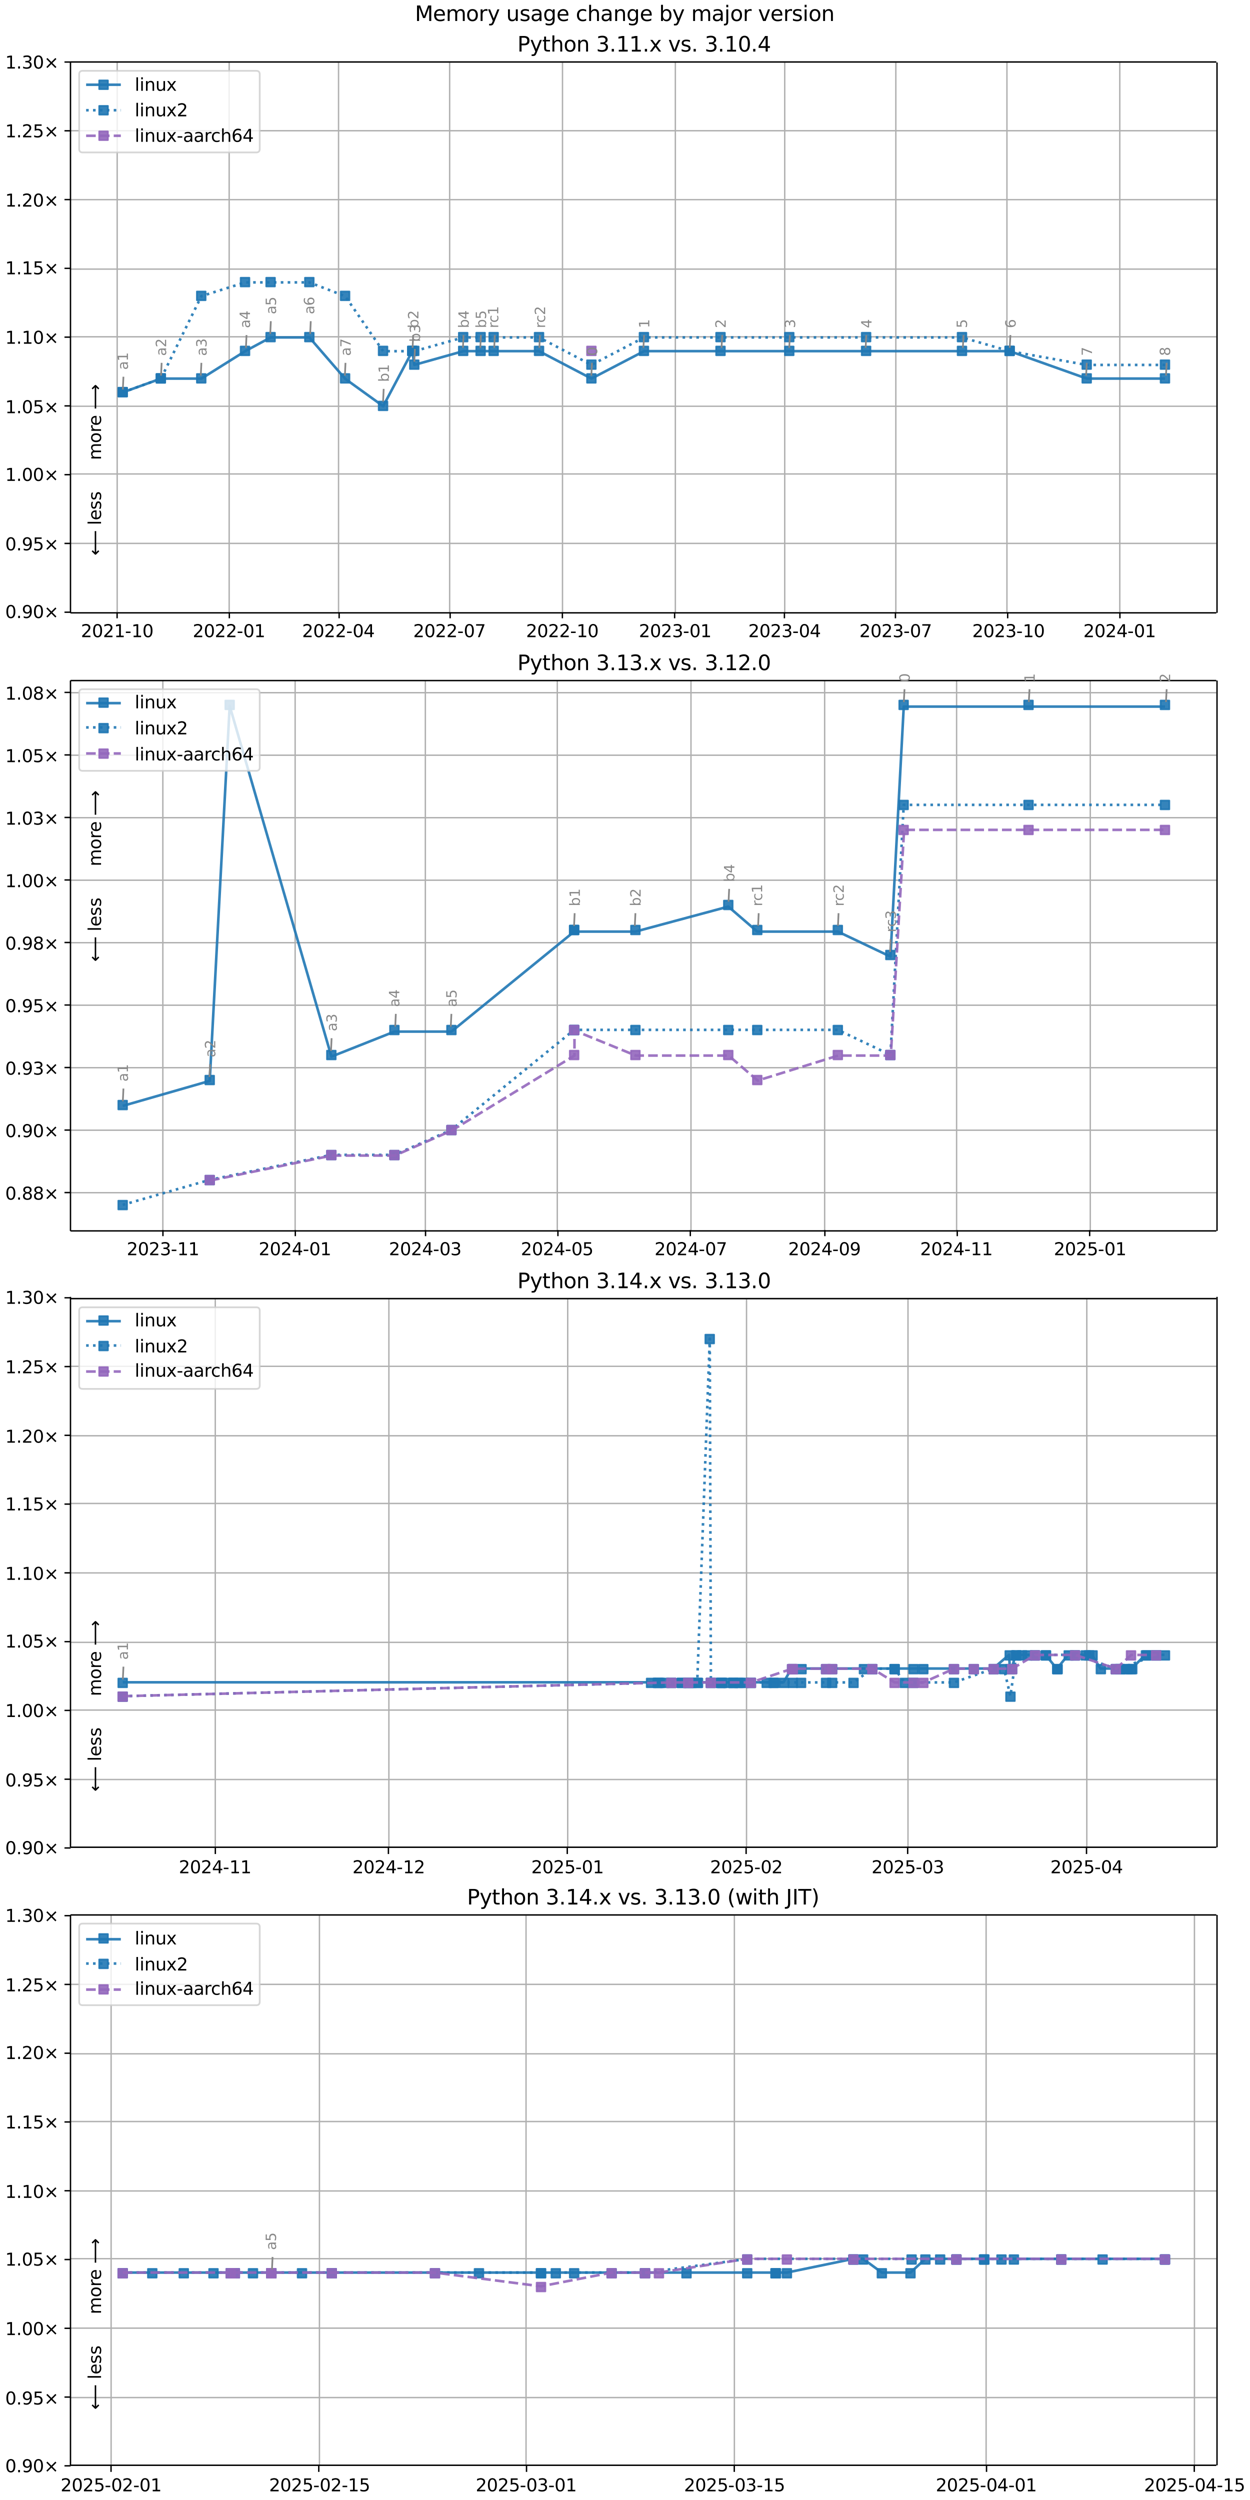 <?xml version="1.0" encoding="UTF-8"?>
<!DOCTYPE svg  PUBLIC '-//W3C//DTD SVG 1.1//EN'  'http://www.w3.org/Graphics/SVG/1.1/DTD/svg11.dtd'>
<svg width="720pt" height="1440pt" version="1.1" viewBox="0 0 720 1440" xmlns="http://www.w3.org/2000/svg" xmlns:xlink="http://www.w3.org/1999/xlink">
<defs>
<style type="text/css">*{stroke-linejoin: round; stroke-linecap: butt}</style>
</defs>
<path d="m0 1440h720v-1440h-720z" fill="#fff"/>
<path d="m40.6 353h660v-317h-660z" fill="#fff"/>
<path d="m67.5 353v-317" clip-path="url(#m)" fill="none" stroke="#b0b0b0" stroke-linecap="square" stroke-width=".8"/>
<defs>
<path id="k" d="m0 0v3.5" stroke="#000" stroke-width=".8"/>
</defs>
<use x="67.45" y="352.633" stroke="#000000" stroke-width=".8" xlink:href="#k"/>
<g transform="translate(46.6 367) scale(.1 -.1)">
<defs>
<path id="c" transform="scale(.016)" d="m1228 531h2203v-531h-2962v531q359 372 979 998 621 627 780 809 303 340 423 576 121 236 121 464 0 372-261 606-261 235-680 235-297 0-627-103-329-103-704-313v638q381 153 712 231 332 78 607 78 725 0 1156-363 431-362 431-968 0-288-108-546-107-257-392-607-78-91-497-524-418-433-1181-1211z"/>
<path id="b" transform="scale(.016)" d="m2034 4250q-487 0-733-480-245-479-245-1442 0-959 245-1439 246-480 733-480 491 0 736 480 246 480 246 1439 0 963-246 1442-245 480-736 480zm0 500q785 0 1199-621 414-620 414-1801 0-1178-414-1799-414-620-1199-620-784 0-1198 620-414 621-414 1799 0 1181 414 1801 414 621 1198 621z"/>
<path id="d" transform="scale(.016)" d="m794 531h1031v3560l-1122-225v575l1116 225h631v-4135h1031v-531h-2687v531z"/>
<path id="g" transform="scale(.016)" d="m313 2009h1684v-512h-1684v512z"/>
</defs>
<use xlink:href="#c"/>
<use transform="translate(63.6)" xlink:href="#b"/>
<use transform="translate(127)" xlink:href="#c"/>
<use transform="translate(191)" xlink:href="#d"/>
<use transform="translate(254)" xlink:href="#g"/>
<use transform="translate(291)" xlink:href="#d"/>
<use transform="translate(354)" xlink:href="#b"/>
</g>
<path d="m132 353v-317" clip-path="url(#m)" fill="none" stroke="#b0b0b0" stroke-linecap="square" stroke-width=".8"/>
<use x="132.098" y="352.633" stroke="#000000" stroke-width=".8" xlink:href="#k"/>
<g transform="translate(111 367) scale(.1 -.1)">
<use xlink:href="#c"/>
<use transform="translate(63.6)" xlink:href="#b"/>
<use transform="translate(127)" xlink:href="#c"/>
<use transform="translate(191)" xlink:href="#c"/>
<use transform="translate(254)" xlink:href="#g"/>
<use transform="translate(291)" xlink:href="#b"/>
<use transform="translate(354)" xlink:href="#d"/>
</g>
<path d="m195 353v-317" clip-path="url(#m)" fill="none" stroke="#b0b0b0" stroke-linecap="square" stroke-width=".8"/>
<use x="195.341" y="352.633" stroke="#000000" stroke-width=".8" xlink:href="#k"/>
<g transform="translate(174 367) scale(.1 -.1)">
<defs>
<path id="n" transform="scale(.016)" d="m2419 4116-1594-2491h1594v2491zm-166 550h794v-3041h666v-525h-666v-1100h-628v1100h-2106v609l1940 2957z"/>
</defs>
<use xlink:href="#c"/>
<use transform="translate(63.6)" xlink:href="#b"/>
<use transform="translate(127)" xlink:href="#c"/>
<use transform="translate(191)" xlink:href="#c"/>
<use transform="translate(254)" xlink:href="#g"/>
<use transform="translate(291)" xlink:href="#b"/>
<use transform="translate(354)" xlink:href="#n"/>
</g>
<path d="m259 353v-317" clip-path="url(#m)" fill="none" stroke="#b0b0b0" stroke-linecap="square" stroke-width=".8"/>
<use x="259.286" y="352.633" stroke="#000000" stroke-width=".8" xlink:href="#k"/>
<g transform="translate(238 367) scale(.1 -.1)">
<defs>
<path id="al" transform="scale(.016)" d="m525 4666h3e3v-269l-1694-4397h-659l1594 4134h-2241v532z"/>
</defs>
<use xlink:href="#c"/>
<use transform="translate(63.6)" xlink:href="#b"/>
<use transform="translate(127)" xlink:href="#c"/>
<use transform="translate(191)" xlink:href="#c"/>
<use transform="translate(254)" xlink:href="#g"/>
<use transform="translate(291)" xlink:href="#b"/>
<use transform="translate(354)" xlink:href="#al"/>
</g>
<path d="m324 353v-317" clip-path="url(#m)" fill="none" stroke="#b0b0b0" stroke-linecap="square" stroke-width=".8"/>
<use x="323.935" y="352.633" stroke="#000000" stroke-width=".8" xlink:href="#k"/>
<g transform="translate(303 367) scale(.1 -.1)">
<use xlink:href="#c"/>
<use transform="translate(63.6)" xlink:href="#b"/>
<use transform="translate(127)" xlink:href="#c"/>
<use transform="translate(191)" xlink:href="#c"/>
<use transform="translate(254)" xlink:href="#g"/>
<use transform="translate(291)" xlink:href="#d"/>
<use transform="translate(354)" xlink:href="#b"/>
</g>
<path d="m389 353v-317" clip-path="url(#m)" fill="none" stroke="#b0b0b0" stroke-linecap="square" stroke-width=".8"/>
<use x="388.583" y="352.633" stroke="#000000" stroke-width=".8" xlink:href="#k"/>
<g transform="translate(368 367) scale(.1 -.1)">
<defs>
<path id="l" transform="scale(.016)" d="m2597 2516q453-97 707-404 255-306 255-756 0-690-475-1069-475-378-1350-378-293 0-604 58t-642 174v609q262-153 574-231 313-78 654-78 593 0 904 234t311 681q0 413-289 645-289 233-804 233h-544v519h569q465 0 712 186t247 536q0 359-255 551-254 193-729 193-260 0-557-57-297-56-653-174v562q360 100 674 150t592 50q719 0 1137-327 419-326 419-882 0-388-222-655t-631-370z"/>
</defs>
<use xlink:href="#c"/>
<use transform="translate(63.6)" xlink:href="#b"/>
<use transform="translate(127)" xlink:href="#c"/>
<use transform="translate(191)" xlink:href="#l"/>
<use transform="translate(254)" xlink:href="#g"/>
<use transform="translate(291)" xlink:href="#b"/>
<use transform="translate(354)" xlink:href="#d"/>
</g>
<path d="m452 353v-317" clip-path="url(#m)" fill="none" stroke="#b0b0b0" stroke-linecap="square" stroke-width=".8"/>
<use x="451.825" y="352.633" stroke="#000000" stroke-width=".8" xlink:href="#k"/>
<g transform="translate(431 367) scale(.1 -.1)">
<use xlink:href="#c"/>
<use transform="translate(63.6)" xlink:href="#b"/>
<use transform="translate(127)" xlink:href="#c"/>
<use transform="translate(191)" xlink:href="#l"/>
<use transform="translate(254)" xlink:href="#g"/>
<use transform="translate(291)" xlink:href="#b"/>
<use transform="translate(354)" xlink:href="#n"/>
</g>
<path d="m516 353v-317" clip-path="url(#m)" fill="none" stroke="#b0b0b0" stroke-linecap="square" stroke-width=".8"/>
<use x="515.771" y="352.633" stroke="#000000" stroke-width=".8" xlink:href="#k"/>
<g transform="translate(495 367) scale(.1 -.1)">
<use xlink:href="#c"/>
<use transform="translate(63.6)" xlink:href="#b"/>
<use transform="translate(127)" xlink:href="#c"/>
<use transform="translate(191)" xlink:href="#l"/>
<use transform="translate(254)" xlink:href="#g"/>
<use transform="translate(291)" xlink:href="#b"/>
<use transform="translate(354)" xlink:href="#al"/>
</g>
<path d="m580 353v-317" clip-path="url(#m)" fill="none" stroke="#b0b0b0" stroke-linecap="square" stroke-width=".8"/>
<use x="580.419" y="352.633" stroke="#000000" stroke-width=".8" xlink:href="#k"/>
<g transform="translate(560 367) scale(.1 -.1)">
<use xlink:href="#c"/>
<use transform="translate(63.6)" xlink:href="#b"/>
<use transform="translate(127)" xlink:href="#c"/>
<use transform="translate(191)" xlink:href="#l"/>
<use transform="translate(254)" xlink:href="#g"/>
<use transform="translate(291)" xlink:href="#d"/>
<use transform="translate(354)" xlink:href="#b"/>
</g>
<path d="m645 353v-317" clip-path="url(#m)" fill="none" stroke="#b0b0b0" stroke-linecap="square" stroke-width=".8"/>
<use x="645.067" y="352.633" stroke="#000000" stroke-width=".8" xlink:href="#k"/>
<g transform="translate(624 367) scale(.1 -.1)">
<use xlink:href="#c"/>
<use transform="translate(63.6)" xlink:href="#b"/>
<use transform="translate(127)" xlink:href="#c"/>
<use transform="translate(191)" xlink:href="#n"/>
<use transform="translate(254)" xlink:href="#g"/>
<use transform="translate(291)" xlink:href="#b"/>
<use transform="translate(354)" xlink:href="#d"/>
</g>
<path d="m40.6 353h660" clip-path="url(#m)" fill="none" stroke="#b0b0b0" stroke-linecap="square" stroke-width=".8"/>
<defs>
<path id="h" d="m0 0h-3.5" stroke="#000" stroke-width=".8"/>
</defs>
<use x="40.646" y="352.633" stroke="#000000" stroke-width=".8" xlink:href="#h"/>
<g transform="translate(3 356) scale(.1 -.1)">
<defs>
<path id="f" transform="scale(.016)" d="m684 794h660v-794h-660v794z"/>
<path id="ab" transform="scale(.016)" d="m703 97v575q238-113 481-172 244-59 479-59 625 0 954 420 330 420 377 1277-181-269-460-413-278-144-615-144-700 0-1108 423-408 424-408 1159 0 718 425 1152 425 435 1131 435 810 0 1236-621 427-620 427-1801 0-1103-524-1761-523-658-1407-658-238 0-482 47-243 47-506 141zm1256 1978q425 0 673 290 249 291 249 798 0 503-249 795-248 292-673 292t-673-292-248-795q0-507 248-798 248-290 673-290z"/>
<path id="i" transform="scale(.016)" d="m4488 3438-1429-1435 1429-1428-372-378-1435 1434-1434-1434-369 378 1425 1428-1425 1435 369 378 1434-1435 1435 1435 372-378z"/>
</defs>
<use xlink:href="#b"/>
<use transform="translate(63.6)" xlink:href="#f"/>
<use transform="translate(95.4)" xlink:href="#ab"/>
<use transform="translate(159)" xlink:href="#b"/>
<use transform="translate(223)" xlink:href="#i"/>
</g>
<path d="m40.6 313h660" clip-path="url(#m)" fill="none" stroke="#b0b0b0" stroke-linecap="square" stroke-width=".8"/>
<use x="40.646" y="313.02" stroke="#000000" stroke-width=".8" xlink:href="#h"/>
<g transform="translate(3 317) scale(.1 -.1)">
<defs>
<path id="j" transform="scale(.016)" d="m691 4666h2478v-532h-1900v-1143q137 47 274 70 138 23 276 23 781 0 1237-428 457-428 457-1159 0-753-469-1171-469-417-1322-417-294 0-599 50-304 50-629 150v635q281-153 581-228t634-75q541 0 856 284 316 284 316 772 0 487-316 771-315 285-856 285-253 0-505-56-251-56-513-175v2344z"/>
</defs>
<use xlink:href="#b"/>
<use transform="translate(63.6)" xlink:href="#f"/>
<use transform="translate(95.4)" xlink:href="#ab"/>
<use transform="translate(159)" xlink:href="#j"/>
<use transform="translate(223)" xlink:href="#i"/>
</g>
<path d="m40.6 273h660" clip-path="url(#m)" fill="none" stroke="#b0b0b0" stroke-linecap="square" stroke-width=".8"/>
<use x="40.646" y="273.408" stroke="#000000" stroke-width=".8" xlink:href="#h"/>
<g transform="translate(3 277) scale(.1 -.1)">
<use xlink:href="#d"/>
<use transform="translate(63.6)" xlink:href="#f"/>
<use transform="translate(95.4)" xlink:href="#b"/>
<use transform="translate(159)" xlink:href="#b"/>
<use transform="translate(223)" xlink:href="#i"/>
</g>
<path d="m40.6 234h660" clip-path="url(#m)" fill="none" stroke="#b0b0b0" stroke-linecap="square" stroke-width=".8"/>
<use x="40.646" y="233.795" stroke="#000000" stroke-width=".8" xlink:href="#h"/>
<g transform="translate(3 238) scale(.1 -.1)">
<use xlink:href="#d"/>
<use transform="translate(63.6)" xlink:href="#f"/>
<use transform="translate(95.4)" xlink:href="#b"/>
<use transform="translate(159)" xlink:href="#j"/>
<use transform="translate(223)" xlink:href="#i"/>
</g>
<path d="m40.6 194h660" clip-path="url(#m)" fill="none" stroke="#b0b0b0" stroke-linecap="square" stroke-width=".8"/>
<use x="40.646" y="194.183" stroke="#000000" stroke-width=".8" xlink:href="#h"/>
<g transform="translate(3 198) scale(.1 -.1)">
<use xlink:href="#d"/>
<use transform="translate(63.6)" xlink:href="#f"/>
<use transform="translate(95.4)" xlink:href="#d"/>
<use transform="translate(159)" xlink:href="#b"/>
<use transform="translate(223)" xlink:href="#i"/>
</g>
<path d="m40.6 155h660" clip-path="url(#m)" fill="none" stroke="#b0b0b0" stroke-linecap="square" stroke-width=".8"/>
<use x="40.646" y="154.57" stroke="#000000" stroke-width=".8" xlink:href="#h"/>
<g transform="translate(3 158) scale(.1 -.1)">
<use xlink:href="#d"/>
<use transform="translate(63.6)" xlink:href="#f"/>
<use transform="translate(95.4)" xlink:href="#d"/>
<use transform="translate(159)" xlink:href="#j"/>
<use transform="translate(223)" xlink:href="#i"/>
</g>
<path d="m40.6 115h660" clip-path="url(#m)" fill="none" stroke="#b0b0b0" stroke-linecap="square" stroke-width=".8"/>
<use x="40.646" y="114.958" stroke="#000000" stroke-width=".8" xlink:href="#h"/>
<g transform="translate(3 119) scale(.1 -.1)">
<use xlink:href="#d"/>
<use transform="translate(63.6)" xlink:href="#f"/>
<use transform="translate(95.4)" xlink:href="#c"/>
<use transform="translate(159)" xlink:href="#b"/>
<use transform="translate(223)" xlink:href="#i"/>
</g>
<path d="m40.6 75.3h660" clip-path="url(#m)" fill="none" stroke="#b0b0b0" stroke-linecap="square" stroke-width=".8"/>
<use x="40.646" y="75.345" stroke="#000000" stroke-width=".8" xlink:href="#h"/>
<g transform="translate(3 79.1) scale(.1 -.1)">
<use xlink:href="#d"/>
<use transform="translate(63.6)" xlink:href="#f"/>
<use transform="translate(95.4)" xlink:href="#c"/>
<use transform="translate(159)" xlink:href="#j"/>
<use transform="translate(223)" xlink:href="#i"/>
</g>
<path d="m40.6 35.7h660" clip-path="url(#m)" fill="none" stroke="#b0b0b0" stroke-linecap="square" stroke-width=".8"/>
<use x="40.646" y="35.733" stroke="#000000" stroke-width=".8" xlink:href="#h"/>
<g transform="translate(3 39.5) scale(.1 -.1)">
<use xlink:href="#d"/>
<use transform="translate(63.6)" xlink:href="#f"/>
<use transform="translate(95.4)" xlink:href="#l"/>
<use transform="translate(159)" xlink:href="#b"/>
<use transform="translate(223)" xlink:href="#i"/>
</g>
<path d="m70.7 226 22-7.92h23.3l25.2-15.8 14.7-7.92h22.3l20.6 23.8 21.9 15.8 16.8-31.7 1.17 7.92 28.2-7.92h10 7.51 26.1l30.2 15.8 30.3-15.8h44.1 39.6 44.3 55.2 27.4l44.4 15.8h45.1" clip-path="url(#m)" fill="none" stroke="#1f77b4" stroke-linecap="square" stroke-opacity=".9" stroke-width="1.5"/>
<defs>
<path id="a" d="m-2.5 2.5h5v-5h-5z" stroke="#1f77b4" stroke-opacity=".9"/>
</defs>
<g clip-path="url(#m)" fill="#1f77b4" fill-opacity=".9" stroke="#1f77b4" stroke-opacity=".9">
<use x="70.663" y="225.873" xlink:href="#a"/>
<use x="92.632" y="217.95" xlink:href="#a"/>
<use x="115.919" y="217.95" xlink:href="#a"/>
<use x="141.135" y="202.105" xlink:href="#a"/>
<use x="155.862" y="194.183" xlink:href="#a"/>
<use x="178.17" y="194.183" xlink:href="#a"/>
<use x="198.764" y="217.95" xlink:href="#a"/>
<use x="220.636" y="233.795" xlink:href="#a"/>
<use x="237.453" y="202.105" xlink:href="#a"/>
<use x="238.619" y="210.028" xlink:href="#a"/>
<use x="266.794" y="202.105" xlink:href="#a"/>
<use x="276.835" y="202.105" xlink:href="#a"/>
<use x="284.342" y="202.105" xlink:href="#a"/>
<use x="310.478" y="202.105" xlink:href="#a"/>
<use x="340.641" y="217.95" xlink:href="#a"/>
<use x="370.901" y="202.105" xlink:href="#a"/>
<use x="415.011" y="202.105" xlink:href="#a"/>
<use x="454.618" y="202.105" xlink:href="#a"/>
<use x="498.877" y="202.105" xlink:href="#a"/>
<use x="554.101" y="202.105" xlink:href="#a"/>
<use x="581.546" y="202.105" xlink:href="#a"/>
<use x="625.946" y="217.95" xlink:href="#a"/>
<use x="671.018" y="217.95" xlink:href="#a"/>
</g>
<g stroke="#1f77b4" stroke-opacity=".9">
<path d="m70.7 226 22-7.92 23.3-47.5 25.2-7.92h14.7 22.3l20.6 7.92 21.9 31.7h16.8 1.17l28.2-7.92h10 7.51 26.1l30.2 15.8 30.3-15.8h44.1 39.6 44.3 55.2l27.4 7.92 44.4 7.92h45.1" clip-path="url(#m)" fill="none" stroke-dasharray="1.5,2.475" stroke-width="1.5"/>
<g clip-path="url(#m)" fill="#1f77b4" fill-opacity=".9">
<use x="70.663" y="225.873" xlink:href="#a"/>
<use x="92.632" y="217.95" xlink:href="#a"/>
<use x="115.919" y="170.415" xlink:href="#a"/>
<use x="141.135" y="162.493" xlink:href="#a"/>
<use x="155.862" y="162.493" xlink:href="#a"/>
<use x="178.17" y="162.493" xlink:href="#a"/>
<use x="198.764" y="170.415" xlink:href="#a"/>
<use x="220.636" y="202.105" xlink:href="#a"/>
<use x="237.453" y="202.105" xlink:href="#a"/>
<use x="238.619" y="202.105" xlink:href="#a"/>
<use x="266.794" y="194.183" xlink:href="#a"/>
<use x="276.835" y="194.183" xlink:href="#a"/>
<use x="284.342" y="194.183" xlink:href="#a"/>
<use x="310.478" y="194.183" xlink:href="#a"/>
<use x="340.641" y="210.028" xlink:href="#a"/>
<use x="370.901" y="194.183" xlink:href="#a"/>
<use x="415.011" y="194.183" xlink:href="#a"/>
<use x="454.618" y="194.183" xlink:href="#a"/>
<use x="498.877" y="194.183" xlink:href="#a"/>
<use x="554.101" y="194.183" xlink:href="#a"/>
<use x="581.546" y="202.105" xlink:href="#a"/>
<use x="625.946" y="210.028" xlink:href="#a"/>
<use x="671.018" y="210.028" xlink:href="#a"/>
</g>
</g>
<path d="m341 202" clip-path="url(#m)" fill="none" stroke="#9467bd" stroke-dasharray="5.55,2.4" stroke-opacity=".9" stroke-width="1.5"/>
<defs>
<path id="e" d="m-2.5 2.5h5v-5h-5z" stroke="#9467bd" stroke-opacity=".9"/>
</defs>
<g clip-path="url(#m)">
<use x="340.641" y="202.105" fill="#9467bd" fill-opacity=".9" stroke="#9467bd" stroke-opacity=".9" xlink:href="#e"/>
</g>
<path d="m40.6 353v-317" fill="none" stroke="#000" stroke-linecap="square" stroke-width=".8"/>
<path d="m701 353v-317" fill="none" stroke="#000" stroke-linecap="square" stroke-width=".8"/>
<path d="m40.6 353h660" fill="none" stroke="#000" stroke-linecap="square" stroke-width=".8"/>
<path d="m40.6 35.7h660" fill="none" stroke="#000" stroke-linecap="square" stroke-width=".8"/>
<path d="m71.1 217-0.349 7.35" fill="none" stroke="#888" stroke-linecap="round"/>
<g transform="translate(73.7 213) rotate(-90) scale(.08 -.08)" fill="#888">
<defs>
<path id="p" transform="scale(.016)" d="m2194 1759q-697 0-966-159t-269-544q0-306 202-486 202-179 548-179 479 0 768 339t289 901v128h-572zm1147 238v-2e3h-575v531q-197-318-491-470t-719-152q-537 0-855 302-317 302-317 808 0 590 395 890 396 300 1180 300h807v57q0 397-261 614t-733 217q-300 0-585-72-284-72-546-216v532q315 122 612 182 297 61 578 61 760 0 1135-394 375-393 375-1193z"/>
</defs>
<use xlink:href="#p"/>
<use transform="translate(61.3)" xlink:href="#d"/>
</g>
<path d="m93.1 209-0.349 7.35" fill="none" stroke="#888" stroke-linecap="round"/>
<g transform="translate(95.7 205) rotate(-90) scale(.08 -.08)" fill="#888">
<use xlink:href="#p"/>
<use transform="translate(61.3)" xlink:href="#c"/>
</g>
<path d="m116 209-0.349 7.35" fill="none" stroke="#888" stroke-linecap="round"/>
<g transform="translate(119 205) rotate(-90) scale(.08 -.08)" fill="#888">
<use xlink:href="#p"/>
<use transform="translate(61.3)" xlink:href="#l"/>
</g>
<path d="m142 193-0.349 7.35" fill="none" stroke="#888" stroke-linecap="round"/>
<g transform="translate(144 189) rotate(-90) scale(.08 -.08)" fill="#888">
<use xlink:href="#p"/>
<use transform="translate(61.3)" xlink:href="#n"/>
</g>
<path d="m156 185-0.349 7.35" fill="none" stroke="#888" stroke-linecap="round"/>
<g transform="translate(159 181) rotate(-90) scale(.08 -.08)" fill="#888">
<use xlink:href="#p"/>
<use transform="translate(61.3)" xlink:href="#j"/>
</g>
<path d="m179 185-0.349 7.35" fill="none" stroke="#888" stroke-linecap="round"/>
<g transform="translate(181 181) rotate(-90) scale(.08 -.08)" fill="#888">
<defs>
<path id="ah" transform="scale(.016)" d="m2113 2584q-425 0-674-291-248-290-248-796 0-503 248-796 249-292 674-292t673 292q248 293 248 796 0 506-248 796-248 291-673 291zm1253 1979v-575q-238 112-480 171-242 60-480 60-625 0-955-422-329-422-376-1275 184 272 462 417 279 145 613 145 703 0 1111-427 408-426 408-1160 0-719-425-1154-425-434-1131-434-810 0-1238 620-428 621-428 1799 0 1106 525 1764t1409 658q238 0 480-47t505-140z"/>
</defs>
<use xlink:href="#p"/>
<use transform="translate(61.3)" xlink:href="#ah"/>
</g>
<path d="m199 209-0.349 7.35" fill="none" stroke="#888" stroke-linecap="round"/>
<g transform="translate(202 205) rotate(-90) scale(.08 -.08)" fill="#888">
<use xlink:href="#p"/>
<use transform="translate(61.3)" xlink:href="#al"/>
</g>
<path d="m221 224-0.348 7.35" fill="none" stroke="#888" stroke-linecap="round"/>
<g transform="translate(224 220) rotate(-90) scale(.08 -.08)" fill="#888">
<defs>
<path id="ae" transform="scale(.016)" d="m3116 1747q0 634-261 995t-717 361q-457 0-718-361t-261-995 261-995 718-361q456 0 717 361t261 995zm-1957 1222q182 312 458 463 277 152 661 152 638 0 1036-506 399-506 399-1331t-399-1332q-398-506-1036-506-384 0-661 152-276 152-458 464v-525h-578v4863h578v-1894z"/>
</defs>
<use xlink:href="#ae"/>
<use transform="translate(63.5)" xlink:href="#d"/>
</g>
<path d="m238 193-0.348 7.35" fill="none" stroke="#888" stroke-linecap="round"/>
<g transform="translate(241 189) rotate(-90) scale(.08 -.08)" fill="#888">
<use xlink:href="#ae"/>
<use transform="translate(63.5)" xlink:href="#c"/>
</g>
<path d="m239 201-0.348 7.35" fill="none" stroke="#888" stroke-linecap="round"/>
<g transform="translate(242 197) rotate(-90) scale(.08 -.08)" fill="#888">
<use xlink:href="#ae"/>
<use transform="translate(63.5)" xlink:href="#l"/>
</g>
<path d="m267 193-0.348 7.35" fill="none" stroke="#888" stroke-linecap="round"/>
<g transform="translate(270 189) rotate(-90) scale(.08 -.08)" fill="#888">
<use xlink:href="#ae"/>
<use transform="translate(63.5)" xlink:href="#n"/>
</g>
<path d="m277 193-0.348 7.35" fill="none" stroke="#888" stroke-linecap="round"/>
<g transform="translate(280 189) rotate(-90) scale(.08 -.08)" fill="#888">
<use xlink:href="#ae"/>
<use transform="translate(63.5)" xlink:href="#j"/>
</g>
<path d="m285 193-0.326 7.34" fill="none" stroke="#888" stroke-linecap="round"/>
<g transform="translate(287 189) rotate(-90) scale(.08 -.08)" fill="#888">
<defs>
<path id="u" transform="scale(.016)" d="m2631 2963q-97 56-211 82-114 27-251 27-488 0-749-317t-261-911v-1844h-578v3500h578v-544q182 319 472 473 291 155 707 155 59 0 131-8 72-7 159-23l3-590z"/>
<path id="ad" transform="scale(.016)" d="m3122 3366v-538q-244 135-489 202t-495 67q-560 0-870-355-309-354-309-995t309-996q310-354 870-354 250 0 495 67t489 202v-532q-241-112-499-168-257-57-548-57-791 0-1257 497-465 497-465 1341 0 856 470 1346 471 491 1290 491 265 0 518-55 253-54 491-163z"/>
</defs>
<use xlink:href="#u"/>
<use transform="translate(38.9)" xlink:href="#ad"/>
<use transform="translate(93.8)" xlink:href="#d"/>
</g>
<path d="m311 193-0.326 7.34" fill="none" stroke="#888" stroke-linecap="round"/>
<g transform="translate(314 189) rotate(-90) scale(.08 -.08)" fill="#888">
<use xlink:href="#u"/>
<use transform="translate(38.9)" xlink:href="#ad"/>
<use transform="translate(93.8)" xlink:href="#c"/>
</g>
<path d="m341 209-0.403 7.35" fill="none" stroke="#888" stroke-linecap="round"/>
<g transform="translate(344 205) rotate(-90) scale(.08 -.08)" fill="#888">
<use xlink:href="#b"/>
</g>
<path d="m371 193-0.403 7.35" fill="none" stroke="#888" stroke-linecap="round"/>
<g transform="translate(374 189) rotate(-90) scale(.08 -.08)" fill="#888">
<use xlink:href="#d"/>
</g>
<path d="m416 193-0.403 7.35" fill="none" stroke="#888" stroke-linecap="round"/>
<g transform="translate(418 189) rotate(-90) scale(.08 -.08)" fill="#888">
<use xlink:href="#c"/>
</g>
<path d="m455 193-0.403 7.35" fill="none" stroke="#888" stroke-linecap="round"/>
<g transform="translate(458 189) rotate(-90) scale(.08 -.08)" fill="#888">
<use xlink:href="#l"/>
</g>
<path d="m499 193-0.403 7.35" fill="none" stroke="#888" stroke-linecap="round"/>
<g transform="translate(502 189) rotate(-90) scale(.08 -.08)" fill="#888">
<use xlink:href="#n"/>
</g>
<path d="m555 193-0.403 7.35" fill="none" stroke="#888" stroke-linecap="round"/>
<g transform="translate(557 189) rotate(-90) scale(.08 -.08)" fill="#888">
<use xlink:href="#j"/>
</g>
<path d="m582 193-0.403 7.35" fill="none" stroke="#888" stroke-linecap="round"/>
<g transform="translate(585 189) rotate(-90) scale(.08 -.08)" fill="#888">
<use xlink:href="#ah"/>
</g>
<path d="m626 209-0.403 7.35" fill="none" stroke="#888" stroke-linecap="round"/>
<g transform="translate(629 205) rotate(-90) scale(.08 -.08)" fill="#888">
<use xlink:href="#al"/>
</g>
<path d="m672 209-0.403 7.35" fill="none" stroke="#888" stroke-linecap="round"/>
<g transform="translate(674 205) rotate(-90) scale(.08 -.08)" fill="#888">
<defs>
<path id="ak" transform="scale(.016)" d="m2034 2216q-450 0-708-241-257-241-257-662 0-422 257-663 258-241 708-241t709 242q260 243 260 662 0 421-258 662-257 241-711 241zm-631 268q-406 100-633 378-226 279-226 679 0 559 398 884 399 325 1092 325 697 0 1094-325t397-884q0-400-227-679-226-278-629-378 456-106 710-416 255-309 255-755 0-679-414-1042-414-362-1186-362-771 0-1186 362-414 363-414 1042 0 446 256 755 257 310 713 416zm-231 997q0-362 226-565 227-203 636-203 407 0 636 203 230 203 230 565 0 363-230 566-229 203-636 203-409 0-636-203-226-203-226-566z"/>
</defs>
<use xlink:href="#ak"/>
</g>
<g clip-path="url(#m)">
<g transform="translate(58.2 265) rotate(-90) scale(.1 -.1)">
<defs>
<path id="ag" transform="scale(.016)" d="m3328 2828q216 388 516 572t706 184q547 0 844-383 297-382 297-1088v-2113h-578v2094q0 503-179 746-178 244-543 244-447 0-707-297-259-296-259-809v-1978h-578v2094q0 506-178 748t-550 242q-441 0-701-298-259-298-259-808v-1978h-578v3500h578v-544q197 322 472 475t653 153q382 0 649-194 267-193 395-562z"/>
<path id="aa" transform="scale(.016)" d="m1959 3097q-462 0-731-361t-269-989 267-989q268-361 733-361 460 0 728 362 269 363 269 988 0 622-269 986-268 364-728 364zm0 487q750 0 1178-488 429-487 429-1349 0-859-429-1349-428-489-1178-489-753 0-1180 489-426 490-426 1349 0 862 426 1349 427 488 1180 488z"/>
<path id="z" transform="scale(.016)" d="m3597 1894v-281h-2644q38-594 358-905t892-311q331 0 642 81t618 244v-544q-310-131-635-200t-659-69q-838 0-1327 487-489 488-489 1320 0 859 464 1363 464 505 1252 505 706 0 1117-455 411-454 411-1235zm-575 169q-6 471-264 752-258 282-683 282-481 0-770-272t-333-766l2050 4z"/>
<path id="an" transform="scale(.016)" d="m8863 2147v-281l-1229-1228-375 375 729 728h-7622v531h7622l-729 728 375 375 1229-1228z"/>
</defs>
<use xlink:href="#ag"/>
<use transform="translate(97.4)" xlink:href="#aa"/>
<use transform="translate(159)" xlink:href="#u"/>
<use transform="translate(197)" xlink:href="#z"/>
<use transform="translate(259)" xlink:href="#DejaVuSans-20"/>
<use transform="translate(291)" xlink:href="#an"/>
</g>
</g>
<g clip-path="url(#m)">
<g transform="translate(58.2 320) rotate(-90) scale(.1 -.1)">
<defs>
<path id="ao" transform="scale(.016)" d="m313 1866v281l1228 1228 375-375-728-728h7621v-531h-7621l728-728-375-375-1228 1228z"/>
<path id="v" transform="scale(.016)" d="m603 4863h575v-4863h-575v4863z"/>
<path id="w" transform="scale(.016)" d="m2834 3397v-544q-243 125-506 187-262 63-544 63-428 0-642-131t-214-394q0-200 153-314t616-217l197-44q612-131 870-370t258-667q0-488-386-773-386-284-1061-284-281 0-586 55t-642 164v594q319-166 628-249 309-82 613-82 406 0 624 139 219 139 219 392 0 234-158 359-157 125-692 241l-200 47q-534 112-772 345-237 233-237 639 0 494 350 762 350 269 994 269 318 0 599-47 282-46 519-140z"/>
</defs>
<use xlink:href="#ao"/>
<use transform="translate(143)" xlink:href="#DejaVuSans-20"/>
<use transform="translate(175)" xlink:href="#v"/>
<use transform="translate(203)" xlink:href="#z"/>
<use transform="translate(264)" xlink:href="#w"/>
<use transform="translate(317)" xlink:href="#w"/>
</g>
</g>
<g transform="translate(298 29.7) scale(.12 -.12)">
<defs>
<path id="am" transform="scale(.016)" d="m1259 4147v-1753h794q441 0 681 228 241 228 241 650 0 419-241 647-240 228-681 228h-794zm-631 519h1425q785 0 1186-355 402-355 402-1039 0-691-402-1044-401-353-1186-353h-794v-1875h-631v4666z"/>
<path id="af" transform="scale(.016)" d="m2059-325q-243-625-475-815-231-191-618-191h-460v481h338q237 0 368 113 132 112 291 531l103 262-1415 3444h609l1094-2737 1094 2737h609l-1538-3825z"/>
<path id="aj" transform="scale(.016)" d="m1172 4494v-994h1184v-447h-1184v-1900q0-428 117-550t477-122h590v-481h-590q-666 0-919 248-253 249-253 905v1900h-422v447h422v994h578z"/>
<path id="ac" transform="scale(.016)" d="m3513 2113v-2113h-575v2094q0 497-194 743-194 247-581 247-466 0-735-297-269-296-269-809v-1978h-578v4863h578v-1907q207 316 486 472 280 156 646 156 603 0 912-373 310-373 310-1098z"/>
<path id="s" transform="scale(.016)" d="m3513 2113v-2113h-575v2094q0 497-194 743-194 247-581 247-466 0-735-297-269-296-269-809v-1978h-578v3500h578v-544q207 316 486 472 280 156 646 156 603 0 912-373 310-373 310-1098z"/>
<path id="t" transform="scale(.016)" d="m3513 3500-1266-1703 1331-1797h-678l-1019 1375-1018-1375h-679l1360 1831-1244 1669h678l928-1247 928 1247h679z"/>
<path id="ai" transform="scale(.016)" d="m191 3500h609l1094-2937 1094 2937h609l-1313-3500h-781l-1312 3500z"/>
</defs>
<use xlink:href="#am"/>
<use transform="translate(60.3)" xlink:href="#af"/>
<use transform="translate(119)" xlink:href="#aj"/>
<use transform="translate(159)" xlink:href="#ac"/>
<use transform="translate(222)" xlink:href="#aa"/>
<use transform="translate(283)" xlink:href="#s"/>
<use transform="translate(347)" xlink:href="#DejaVuSans-20"/>
<use transform="translate(378)" xlink:href="#l"/>
<use transform="translate(442)" xlink:href="#f"/>
<use transform="translate(474)" xlink:href="#d"/>
<use transform="translate(537)" xlink:href="#d"/>
<use transform="translate(601)" xlink:href="#f"/>
<use transform="translate(633)" xlink:href="#t"/>
<use transform="translate(692)" xlink:href="#DejaVuSans-20"/>
<use transform="translate(724)" xlink:href="#ai"/>
<use transform="translate(783)" xlink:href="#w"/>
<use transform="translate(835)" xlink:href="#f"/>
<use transform="translate(867)" xlink:href="#DejaVuSans-20"/>
<use transform="translate(899)" xlink:href="#l"/>
<use transform="translate(962)" xlink:href="#f"/>
<use transform="translate(994)" xlink:href="#d"/>
<use transform="translate(1058)" xlink:href="#b"/>
<use transform="translate(1121)" xlink:href="#f"/>
<use transform="translate(1153)" xlink:href="#n"/>
</g>
<path d="m47.6 87.8h100q2 0 2-2v-43q0-2-2-2h-100q-2 0-2 2v43q0 2 2 2z" fill="#fff" opacity=".8" stroke="#ccc"/>
<path d="m49.6 48.8h10 10" fill="none" stroke="#1f77b4" stroke-linecap="square" stroke-opacity=".9" stroke-width="1.5"/>
<use x="59.646" y="48.831" fill="#1f77b4" fill-opacity=".9" stroke="#1f77b4" stroke-opacity=".9" xlink:href="#a"/>
<g transform="translate(77.6 52.3) scale(.1 -.1)">
<defs>
<path id="x" transform="scale(.016)" d="m603 3500h575v-3500h-575v3500zm0 1363h575v-729h-575v729z"/>
<path id="y" transform="scale(.016)" d="m544 1381v2119h575v-2097q0-497 193-746 194-248 582-248 465 0 735 297 271 297 271 810v1984h575v-3500h-575v538q-209-319-486-474-276-155-642-155-603 0-916 375-312 375-312 1097zm1447 2203z"/>
</defs>
<use xlink:href="#v"/>
<use transform="translate(27.8)" xlink:href="#x"/>
<use transform="translate(55.6)" xlink:href="#s"/>
<use transform="translate(119)" xlink:href="#y"/>
<use transform="translate(182)" xlink:href="#t"/>
</g>
<path d="m49.6 63.5h10 10" fill="none" stroke="#1f77b4" stroke-dasharray="1.5,2.475" stroke-opacity=".9" stroke-width="1.5"/>
<use x="59.646" y="63.509" fill="#1f77b4" fill-opacity=".9" stroke="#1f77b4" stroke-opacity=".9" xlink:href="#a"/>
<g transform="translate(77.6 67) scale(.1 -.1)">
<use xlink:href="#v"/>
<use transform="translate(27.8)" xlink:href="#x"/>
<use transform="translate(55.6)" xlink:href="#s"/>
<use transform="translate(119)" xlink:href="#y"/>
<use transform="translate(182)" xlink:href="#t"/>
<use transform="translate(242)" xlink:href="#c"/>
</g>
<path d="m49.6 78.2h10 10" fill="none" stroke="#9467bd" stroke-dasharray="5.55,2.4" stroke-opacity=".9" stroke-width="1.5"/>
<use x="59.646" y="78.187" fill="#9467bd" fill-opacity=".9" stroke="#9467bd" stroke-opacity=".9" xlink:href="#e"/>
<g transform="translate(77.6 81.7) scale(.1 -.1)">
<use xlink:href="#v"/>
<use transform="translate(27.8)" xlink:href="#x"/>
<use transform="translate(55.6)" xlink:href="#s"/>
<use transform="translate(119)" xlink:href="#y"/>
<use transform="translate(182)" xlink:href="#t"/>
<use transform="translate(242)" xlink:href="#g"/>
<use transform="translate(278)" xlink:href="#p"/>
<use transform="translate(339)" xlink:href="#p"/>
<use transform="translate(400)" xlink:href="#u"/>
<use transform="translate(439)" xlink:href="#ad"/>
<use transform="translate(494)" xlink:href="#ac"/>
<use transform="translate(557)" xlink:href="#ah"/>
<use transform="translate(621)" xlink:href="#n"/>
</g>
<path d="m40.6 709h660v-317h-660z" fill="#fff"/>
<path d="m93.8 709v-317" clip-path="url(#o)" fill="none" stroke="#b0b0b0" stroke-linecap="square" stroke-width=".8"/>
<use x="93.849" y="708.529" stroke="#000000" stroke-width=".8" xlink:href="#k"/>
<g transform="translate(73 723) scale(.1 -.1)">
<use xlink:href="#c"/>
<use transform="translate(63.6)" xlink:href="#b"/>
<use transform="translate(127)" xlink:href="#c"/>
<use transform="translate(191)" xlink:href="#l"/>
<use transform="translate(254)" xlink:href="#g"/>
<use transform="translate(291)" xlink:href="#d"/>
<use transform="translate(354)" xlink:href="#d"/>
</g>
<path d="m170 709v-317" clip-path="url(#o)" fill="none" stroke="#b0b0b0" stroke-linecap="square" stroke-width=".8"/>
<use x="170.104" y="708.529" stroke="#000000" stroke-width=".8" xlink:href="#k"/>
<g transform="translate(149 723) scale(.1 -.1)">
<use xlink:href="#c"/>
<use transform="translate(63.6)" xlink:href="#b"/>
<use transform="translate(127)" xlink:href="#c"/>
<use transform="translate(191)" xlink:href="#n"/>
<use transform="translate(254)" xlink:href="#g"/>
<use transform="translate(291)" xlink:href="#b"/>
<use transform="translate(354)" xlink:href="#d"/>
</g>
<path d="m245 709v-317" clip-path="url(#o)" fill="none" stroke="#b0b0b0" stroke-linecap="square" stroke-width=".8"/>
<use x="245.11" y="708.529" stroke="#000000" stroke-width=".8" xlink:href="#k"/>
<g transform="translate(224 723) scale(.1 -.1)">
<use xlink:href="#c"/>
<use transform="translate(63.6)" xlink:href="#b"/>
<use transform="translate(127)" xlink:href="#c"/>
<use transform="translate(191)" xlink:href="#n"/>
<use transform="translate(254)" xlink:href="#g"/>
<use transform="translate(291)" xlink:href="#b"/>
<use transform="translate(354)" xlink:href="#l"/>
</g>
<path d="m321 709v-317" clip-path="url(#o)" fill="none" stroke="#b0b0b0" stroke-linecap="square" stroke-width=".8"/>
<use x="321.365" y="708.529" stroke="#000000" stroke-width=".8" xlink:href="#k"/>
<g transform="translate(300 723) scale(.1 -.1)">
<use xlink:href="#c"/>
<use transform="translate(63.6)" xlink:href="#b"/>
<use transform="translate(127)" xlink:href="#c"/>
<use transform="translate(191)" xlink:href="#n"/>
<use transform="translate(254)" xlink:href="#g"/>
<use transform="translate(291)" xlink:href="#b"/>
<use transform="translate(354)" xlink:href="#j"/>
</g>
<path d="m398 709v-317" clip-path="url(#o)" fill="none" stroke="#b0b0b0" stroke-linecap="square" stroke-width=".8"/>
<use x="397.621" y="708.529" stroke="#000000" stroke-width=".8" xlink:href="#k"/>
<g transform="translate(377 723) scale(.1 -.1)">
<use xlink:href="#c"/>
<use transform="translate(63.6)" xlink:href="#b"/>
<use transform="translate(127)" xlink:href="#c"/>
<use transform="translate(191)" xlink:href="#n"/>
<use transform="translate(254)" xlink:href="#g"/>
<use transform="translate(291)" xlink:href="#b"/>
<use transform="translate(354)" xlink:href="#al"/>
</g>
<path d="m475 709v-317" clip-path="url(#o)" fill="none" stroke="#b0b0b0" stroke-linecap="square" stroke-width=".8"/>
<use x="475.126" y="708.529" stroke="#000000" stroke-width=".8" xlink:href="#k"/>
<g transform="translate(454 723) scale(.1 -.1)">
<use xlink:href="#c"/>
<use transform="translate(63.6)" xlink:href="#b"/>
<use transform="translate(127)" xlink:href="#c"/>
<use transform="translate(191)" xlink:href="#n"/>
<use transform="translate(254)" xlink:href="#g"/>
<use transform="translate(291)" xlink:href="#b"/>
<use transform="translate(354)" xlink:href="#ab"/>
</g>
<path d="m551 709v-317" clip-path="url(#o)" fill="none" stroke="#b0b0b0" stroke-linecap="square" stroke-width=".8"/>
<use x="551.382" y="708.529" stroke="#000000" stroke-width=".8" xlink:href="#k"/>
<g transform="translate(530 723) scale(.1 -.1)">
<use xlink:href="#c"/>
<use transform="translate(63.6)" xlink:href="#b"/>
<use transform="translate(127)" xlink:href="#c"/>
<use transform="translate(191)" xlink:href="#n"/>
<use transform="translate(254)" xlink:href="#g"/>
<use transform="translate(291)" xlink:href="#d"/>
<use transform="translate(354)" xlink:href="#d"/>
</g>
<path d="m628 709v-317" clip-path="url(#o)" fill="none" stroke="#b0b0b0" stroke-linecap="square" stroke-width=".8"/>
<use x="627.638" y="708.529" stroke="#000000" stroke-width=".8" xlink:href="#k"/>
<g transform="translate(607 723) scale(.1 -.1)">
<use xlink:href="#c"/>
<use transform="translate(63.6)" xlink:href="#b"/>
<use transform="translate(127)" xlink:href="#c"/>
<use transform="translate(191)" xlink:href="#j"/>
<use transform="translate(254)" xlink:href="#g"/>
<use transform="translate(291)" xlink:href="#b"/>
<use transform="translate(354)" xlink:href="#d"/>
</g>
<path d="m40.6 687h660" clip-path="url(#o)" fill="none" stroke="#b0b0b0" stroke-linecap="square" stroke-width=".8"/>
<use x="40.646" y="686.922" stroke="#000000" stroke-width=".8" xlink:href="#h"/>
<g transform="translate(3 691) scale(.1 -.1)">
<use xlink:href="#b"/>
<use transform="translate(63.6)" xlink:href="#f"/>
<use transform="translate(95.4)" xlink:href="#ak"/>
<use transform="translate(159)" xlink:href="#ak"/>
<use transform="translate(223)" xlink:href="#i"/>
</g>
<path d="m40.6 651h660" clip-path="url(#o)" fill="none" stroke="#b0b0b0" stroke-linecap="square" stroke-width=".8"/>
<use x="40.646" y="650.911" stroke="#000000" stroke-width=".8" xlink:href="#h"/>
<g transform="translate(3 655) scale(.1 -.1)">
<use xlink:href="#b"/>
<use transform="translate(63.6)" xlink:href="#f"/>
<use transform="translate(95.4)" xlink:href="#ab"/>
<use transform="translate(159)" xlink:href="#b"/>
<use transform="translate(223)" xlink:href="#i"/>
</g>
<path d="m40.6 615h660" clip-path="url(#o)" fill="none" stroke="#b0b0b0" stroke-linecap="square" stroke-width=".8"/>
<use x="40.646" y="614.899" stroke="#000000" stroke-width=".8" xlink:href="#h"/>
<g transform="translate(3 619) scale(.1 -.1)">
<use xlink:href="#b"/>
<use transform="translate(63.6)" xlink:href="#f"/>
<use transform="translate(95.4)" xlink:href="#ab"/>
<use transform="translate(159)" xlink:href="#l"/>
<use transform="translate(223)" xlink:href="#i"/>
</g>
<path d="m40.6 579h660" clip-path="url(#o)" fill="none" stroke="#b0b0b0" stroke-linecap="square" stroke-width=".8"/>
<use x="40.646" y="578.888" stroke="#000000" stroke-width=".8" xlink:href="#h"/>
<g transform="translate(3 583) scale(.1 -.1)">
<use xlink:href="#b"/>
<use transform="translate(63.6)" xlink:href="#f"/>
<use transform="translate(95.4)" xlink:href="#ab"/>
<use transform="translate(159)" xlink:href="#j"/>
<use transform="translate(223)" xlink:href="#i"/>
</g>
<path d="m40.6 543h660" clip-path="url(#o)" fill="none" stroke="#b0b0b0" stroke-linecap="square" stroke-width=".8"/>
<use x="40.646" y="542.877" stroke="#000000" stroke-width=".8" xlink:href="#h"/>
<g transform="translate(3 547) scale(.1 -.1)">
<use xlink:href="#b"/>
<use transform="translate(63.6)" xlink:href="#f"/>
<use transform="translate(95.4)" xlink:href="#ab"/>
<use transform="translate(159)" xlink:href="#ak"/>
<use transform="translate(223)" xlink:href="#i"/>
</g>
<path d="m40.6 507h660" clip-path="url(#o)" fill="none" stroke="#b0b0b0" stroke-linecap="square" stroke-width=".8"/>
<use x="40.646" y="506.865" stroke="#000000" stroke-width=".8" xlink:href="#h"/>
<g transform="translate(3 511) scale(.1 -.1)">
<use xlink:href="#d"/>
<use transform="translate(63.6)" xlink:href="#f"/>
<use transform="translate(95.4)" xlink:href="#b"/>
<use transform="translate(159)" xlink:href="#b"/>
<use transform="translate(223)" xlink:href="#i"/>
</g>
<path d="m40.6 471h660" clip-path="url(#o)" fill="none" stroke="#b0b0b0" stroke-linecap="square" stroke-width=".8"/>
<use x="40.646" y="470.854" stroke="#000000" stroke-width=".8" xlink:href="#h"/>
<g transform="translate(3 475) scale(.1 -.1)">
<use xlink:href="#d"/>
<use transform="translate(63.6)" xlink:href="#f"/>
<use transform="translate(95.4)" xlink:href="#b"/>
<use transform="translate(159)" xlink:href="#l"/>
<use transform="translate(223)" xlink:href="#i"/>
</g>
<path d="m40.6 435h660" clip-path="url(#o)" fill="none" stroke="#b0b0b0" stroke-linecap="square" stroke-width=".8"/>
<use x="40.646" y="434.843" stroke="#000000" stroke-width=".8" xlink:href="#h"/>
<g transform="translate(3 439) scale(.1 -.1)">
<use xlink:href="#d"/>
<use transform="translate(63.6)" xlink:href="#f"/>
<use transform="translate(95.4)" xlink:href="#b"/>
<use transform="translate(159)" xlink:href="#j"/>
<use transform="translate(223)" xlink:href="#i"/>
</g>
<path d="m40.6 399h660" clip-path="url(#o)" fill="none" stroke="#b0b0b0" stroke-linecap="square" stroke-width=".8"/>
<use x="40.646" y="398.831" stroke="#000000" stroke-width=".8" xlink:href="#h"/>
<g transform="translate(3 403) scale(.1 -.1)">
<use xlink:href="#d"/>
<use transform="translate(63.6)" xlink:href="#f"/>
<use transform="translate(95.4)" xlink:href="#b"/>
<use transform="translate(159)" xlink:href="#ak"/>
<use transform="translate(223)" xlink:href="#i"/>
</g>
<g stroke="#1f77b4" stroke-opacity=".9">
<path d="m70.7 637 50.1-14.4 11.5-216 58.6 202 36.3-14.4h32.8l70.7-57.6v0h35.3l53.5-14.4 16.7 14.4h46.4l30.3 14.4 7.66-144h71.9 78.6" clip-path="url(#o)" fill="none" stroke-linecap="square" stroke-width="1.5"/>
<g clip-path="url(#o)" fill="#1f77b4" fill-opacity=".9">
<use x="70.663" y="636.506" xlink:href="#a"/>
<use x="120.796" y="622.102" xlink:href="#a"/>
<use x="132.294" y="406.033" xlink:href="#a"/>
<use x="190.848" y="607.697" xlink:href="#a"/>
<use x="227.173" y="593.293" xlink:href="#a"/>
<use x="260.016" y="593.293" xlink:href="#a"/>
<use x="330.707" y="535.674" xlink:href="#a"/>
<use x="330.707" y="535.674" xlink:href="#a"/>
<use x="365.992" y="535.674" xlink:href="#a"/>
<use x="419.481" y="521.27" xlink:href="#a"/>
<use x="436.182" y="535.674" xlink:href="#a"/>
<use x="482.588" y="535.674" xlink:href="#a"/>
<use x="512.84" y="550.079" xlink:href="#a"/>
<use x="520.496" y="406.033" xlink:href="#a"/>
<use x="592.427" y="406.033" xlink:href="#a"/>
<use x="671.018" y="406.033" xlink:href="#a"/>
</g>
</g>
<g stroke="#1f77b4" stroke-opacity=".9">
<path d="m70.7 694 50.1-14.4 70.1-14.4h36.3l32.8-14.4 70.7-57.6h35.3 53.5 16.7 46.4l30.3 14.4 7.66-144h71.9 78.6" clip-path="url(#o)" fill="none" stroke-dasharray="1.5,2.475" stroke-width="1.5"/>
<g clip-path="url(#o)" fill="#1f77b4" fill-opacity=".9">
<use x="70.663" y="694.124" xlink:href="#a"/>
<use x="120.796" y="679.72" xlink:href="#a"/>
<use x="190.848" y="665.315" xlink:href="#a"/>
<use x="227.173" y="665.315" xlink:href="#a"/>
<use x="260.016" y="650.911" xlink:href="#a"/>
<use x="330.707" y="593.293" xlink:href="#a"/>
<use x="330.707" y="593.293" xlink:href="#a"/>
<use x="365.992" y="593.293" xlink:href="#a"/>
<use x="419.481" y="593.293" xlink:href="#a"/>
<use x="436.182" y="593.293" xlink:href="#a"/>
<use x="482.588" y="593.293" xlink:href="#a"/>
<use x="512.84" y="607.697" xlink:href="#a"/>
<use x="520.496" y="463.652" xlink:href="#a"/>
<use x="592.427" y="463.652" xlink:href="#a"/>
<use x="671.018" y="463.652" xlink:href="#a"/>
</g>
</g>
<g stroke="#9467bd" stroke-opacity=".9">
<path d="m121 680 70.1-14.4h36.3l32.8-14.4 70.7-43.2v-14.4l35.3 14.4h53.5l16.7 14.4 46.4-14.4h30.3l7.66-130h71.9 78.6" clip-path="url(#o)" fill="none" stroke-dasharray="5.55,2.4" stroke-width="1.5"/>
<g clip-path="url(#o)" fill="#9467bd" fill-opacity=".9">
<use x="120.796" y="679.72" xlink:href="#e"/>
<use x="190.848" y="665.315" xlink:href="#e"/>
<use x="227.173" y="665.315" xlink:href="#e"/>
<use x="260.016" y="650.911" xlink:href="#e"/>
<use x="330.707" y="607.697" xlink:href="#e"/>
<use x="330.707" y="593.293" xlink:href="#e"/>
<use x="365.992" y="607.697" xlink:href="#e"/>
<use x="419.481" y="607.697" xlink:href="#e"/>
<use x="436.182" y="622.102" xlink:href="#e"/>
<use x="482.588" y="607.697" xlink:href="#e"/>
<use x="512.84" y="607.697" xlink:href="#e"/>
<use x="520.496" y="478.056" xlink:href="#e"/>
<use x="592.427" y="478.056" xlink:href="#e"/>
<use x="671.018" y="478.056" xlink:href="#e"/>
</g>
</g>
<path d="m40.6 709v-317" fill="none" stroke="#000" stroke-linecap="square" stroke-width=".8"/>
<path d="m701 709v-317" fill="none" stroke="#000" stroke-linecap="square" stroke-width=".8"/>
<path d="m40.6 709h660" fill="none" stroke="#000" stroke-linecap="square" stroke-width=".8"/>
<path d="m40.6 392h660" fill="none" stroke="#000" stroke-linecap="square" stroke-width=".8"/>
<path d="m71.1 627-0.349 7.35" fill="none" stroke="#888" stroke-linecap="round"/>
<g transform="translate(73.7 623) rotate(-90) scale(.08 -.08)" fill="#888">
<use xlink:href="#p"/>
<use transform="translate(61.3)" xlink:href="#d"/>
</g>
<path d="m121 613-0.349 7.35" fill="none" stroke="#888" stroke-linecap="round"/>
<g transform="translate(124 609) rotate(-90) scale(.08 -.08)" fill="#888">
<use xlink:href="#p"/>
<use transform="translate(61.3)" xlink:href="#c"/>
</g>
<path d="m191 598-0.349 7.35" fill="none" stroke="#888" stroke-linecap="round"/>
<g transform="translate(194 594) rotate(-90) scale(.08 -.08)" fill="#888">
<use xlink:href="#p"/>
<use transform="translate(61.3)" xlink:href="#l"/>
</g>
<path d="m228 584-0.349 7.35" fill="none" stroke="#888" stroke-linecap="round"/>
<g transform="translate(230 580) rotate(-90) scale(.08 -.08)" fill="#888">
<use xlink:href="#p"/>
<use transform="translate(61.3)" xlink:href="#n"/>
</g>
<path d="m260 584-0.349 7.35" fill="none" stroke="#888" stroke-linecap="round"/>
<g transform="translate(263 580) rotate(-90) scale(.08 -.08)" fill="#888">
<use xlink:href="#p"/>
<use transform="translate(61.3)" xlink:href="#j"/>
</g>
<path d="m331 526-0.348 7.35" fill="none" stroke="#888" stroke-linecap="round"/>
<g transform="translate(334 522) rotate(-90) scale(.08 -.08)" fill="#888">
<use xlink:href="#ae"/>
<use transform="translate(63.5)" xlink:href="#d"/>
</g>
<path d="m366 526-0.348 7.35" fill="none" stroke="#888" stroke-linecap="round"/>
<g transform="translate(369 522) rotate(-90) scale(.08 -.08)" fill="#888">
<use xlink:href="#ae"/>
<use transform="translate(63.5)" xlink:href="#c"/>
</g>
<path d="m420 512-0.348 7.35" fill="none" stroke="#888" stroke-linecap="round"/>
<g transform="translate(423 508) rotate(-90) scale(.08 -.08)" fill="#888">
<use xlink:href="#ae"/>
<use transform="translate(63.5)" xlink:href="#n"/>
</g>
<path d="m437 526-0.326 7.34" fill="none" stroke="#888" stroke-linecap="round"/>
<g transform="translate(439 522) rotate(-90) scale(.08 -.08)" fill="#888">
<use xlink:href="#u"/>
<use transform="translate(38.9)" xlink:href="#ad"/>
<use transform="translate(93.8)" xlink:href="#d"/>
</g>
<path d="m483 526-0.326 7.34" fill="none" stroke="#888" stroke-linecap="round"/>
<g transform="translate(486 522) rotate(-90) scale(.08 -.08)" fill="#888">
<use xlink:href="#u"/>
<use transform="translate(38.9)" xlink:href="#ad"/>
<use transform="translate(93.8)" xlink:href="#c"/>
</g>
<path d="m513 541-0.326 7.34" fill="none" stroke="#888" stroke-linecap="round"/>
<g transform="translate(516 537) rotate(-90) scale(.08 -.08)" fill="#888">
<use xlink:href="#u"/>
<use transform="translate(38.9)" xlink:href="#ad"/>
<use transform="translate(93.8)" xlink:href="#l"/>
</g>
<path d="m521 397-0.403 7.35" fill="none" stroke="#888" stroke-linecap="round"/>
<g transform="translate(524 393) rotate(-90) scale(.08 -.08)" fill="#888">
<use xlink:href="#b"/>
</g>
<path d="m593 397-0.403 7.35" fill="none" stroke="#888" stroke-linecap="round"/>
<g transform="translate(596 393) rotate(-90) scale(.08 -.08)" fill="#888">
<use xlink:href="#d"/>
</g>
<path d="m672 397-0.403 7.35" fill="none" stroke="#888" stroke-linecap="round"/>
<g transform="translate(674 393) rotate(-90) scale(.08 -.08)" fill="#888">
<use xlink:href="#c"/>
</g>
<g clip-path="url(#o)">
<g transform="translate(58.2 499) rotate(-90) scale(.1 -.1)">
<use xlink:href="#ag"/>
<use transform="translate(97.4)" xlink:href="#aa"/>
<use transform="translate(159)" xlink:href="#u"/>
<use transform="translate(197)" xlink:href="#z"/>
<use transform="translate(259)" xlink:href="#DejaVuSans-20"/>
<use transform="translate(291)" xlink:href="#an"/>
</g>
</g>
<g clip-path="url(#o)">
<g transform="translate(58.2 554) rotate(-90) scale(.1 -.1)">
<use xlink:href="#ao"/>
<use transform="translate(143)" xlink:href="#DejaVuSans-20"/>
<use transform="translate(175)" xlink:href="#v"/>
<use transform="translate(203)" xlink:href="#z"/>
<use transform="translate(264)" xlink:href="#w"/>
<use transform="translate(317)" xlink:href="#w"/>
</g>
</g>
<g transform="translate(298 386) scale(.12 -.12)">
<use xlink:href="#am"/>
<use transform="translate(60.3)" xlink:href="#af"/>
<use transform="translate(119)" xlink:href="#aj"/>
<use transform="translate(159)" xlink:href="#ac"/>
<use transform="translate(222)" xlink:href="#aa"/>
<use transform="translate(283)" xlink:href="#s"/>
<use transform="translate(347)" xlink:href="#DejaVuSans-20"/>
<use transform="translate(378)" xlink:href="#l"/>
<use transform="translate(442)" xlink:href="#f"/>
<use transform="translate(474)" xlink:href="#d"/>
<use transform="translate(537)" xlink:href="#l"/>
<use transform="translate(601)" xlink:href="#f"/>
<use transform="translate(633)" xlink:href="#t"/>
<use transform="translate(692)" xlink:href="#DejaVuSans-20"/>
<use transform="translate(724)" xlink:href="#ai"/>
<use transform="translate(783)" xlink:href="#w"/>
<use transform="translate(835)" xlink:href="#f"/>
<use transform="translate(867)" xlink:href="#DejaVuSans-20"/>
<use transform="translate(899)" xlink:href="#l"/>
<use transform="translate(962)" xlink:href="#f"/>
<use transform="translate(994)" xlink:href="#d"/>
<use transform="translate(1058)" xlink:href="#c"/>
<use transform="translate(1121)" xlink:href="#f"/>
<use transform="translate(1153)" xlink:href="#b"/>
</g>
<path d="m47.6 444h100q2 0 2-2v-43q0-2-2-2h-100q-2 0-2 2v43q0 2 2 2z" fill="#fff" opacity=".8" stroke="#ccc"/>
<path d="m49.6 405h10 10" fill="none" stroke="#1f77b4" stroke-linecap="square" stroke-opacity=".9" stroke-width="1.5"/>
<use x="59.646" y="404.727" fill="#1f77b4" fill-opacity=".9" stroke="#1f77b4" stroke-opacity=".9" xlink:href="#a"/>
<g transform="translate(77.6 408) scale(.1 -.1)">
<use xlink:href="#v"/>
<use transform="translate(27.8)" xlink:href="#x"/>
<use transform="translate(55.6)" xlink:href="#s"/>
<use transform="translate(119)" xlink:href="#y"/>
<use transform="translate(182)" xlink:href="#t"/>
</g>
<path d="m49.6 419h10 10" fill="none" stroke="#1f77b4" stroke-dasharray="1.5,2.475" stroke-opacity=".9" stroke-width="1.5"/>
<use x="59.646" y="419.405" fill="#1f77b4" fill-opacity=".9" stroke="#1f77b4" stroke-opacity=".9" xlink:href="#a"/>
<g transform="translate(77.6 423) scale(.1 -.1)">
<use xlink:href="#v"/>
<use transform="translate(27.8)" xlink:href="#x"/>
<use transform="translate(55.6)" xlink:href="#s"/>
<use transform="translate(119)" xlink:href="#y"/>
<use transform="translate(182)" xlink:href="#t"/>
<use transform="translate(242)" xlink:href="#c"/>
</g>
<path d="m49.6 434h10 10" fill="none" stroke="#9467bd" stroke-dasharray="5.55,2.4" stroke-opacity=".9" stroke-width="1.5"/>
<use x="59.646" y="434.084" fill="#9467bd" fill-opacity=".9" stroke="#9467bd" stroke-opacity=".9" xlink:href="#e"/>
<g transform="translate(77.6 438) scale(.1 -.1)">
<use xlink:href="#v"/>
<use transform="translate(27.8)" xlink:href="#x"/>
<use transform="translate(55.6)" xlink:href="#s"/>
<use transform="translate(119)" xlink:href="#y"/>
<use transform="translate(182)" xlink:href="#t"/>
<use transform="translate(242)" xlink:href="#g"/>
<use transform="translate(278)" xlink:href="#p"/>
<use transform="translate(339)" xlink:href="#p"/>
<use transform="translate(400)" xlink:href="#u"/>
<use transform="translate(439)" xlink:href="#ad"/>
<use transform="translate(494)" xlink:href="#ac"/>
<use transform="translate(557)" xlink:href="#ah"/>
<use transform="translate(621)" xlink:href="#n"/>
</g>
<path d="m40.6 1064h660v-317h-660z" fill="#fff"/>
<path d="m124 1064v-317" clip-path="url(#q)" fill="none" stroke="#b0b0b0" stroke-linecap="square" stroke-width=".8"/>
<use x="124.031" y="1064.425" stroke="#000000" stroke-width=".8" xlink:href="#k"/>
<g transform="translate(103 1079) scale(.1 -.1)">
<use xlink:href="#c"/>
<use transform="translate(63.6)" xlink:href="#b"/>
<use transform="translate(127)" xlink:href="#c"/>
<use transform="translate(191)" xlink:href="#n"/>
<use transform="translate(254)" xlink:href="#g"/>
<use transform="translate(291)" xlink:href="#d"/>
<use transform="translate(354)" xlink:href="#d"/>
</g>
<path d="m224 1064v-317" clip-path="url(#q)" fill="none" stroke="#b0b0b0" stroke-linecap="square" stroke-width=".8"/>
<use x="223.726" y="1064.425" stroke="#000000" stroke-width=".8" xlink:href="#k"/>
<g transform="translate(203 1079) scale(.1 -.1)">
<use xlink:href="#c"/>
<use transform="translate(63.6)" xlink:href="#b"/>
<use transform="translate(127)" xlink:href="#c"/>
<use transform="translate(191)" xlink:href="#n"/>
<use transform="translate(254)" xlink:href="#g"/>
<use transform="translate(291)" xlink:href="#d"/>
<use transform="translate(354)" xlink:href="#c"/>
</g>
<path d="m327 1064v-317" clip-path="url(#q)" fill="none" stroke="#b0b0b0" stroke-linecap="square" stroke-width=".8"/>
<use x="326.745" y="1064.425" stroke="#000000" stroke-width=".8" xlink:href="#k"/>
<g transform="translate(306 1079) scale(.1 -.1)">
<use xlink:href="#c"/>
<use transform="translate(63.6)" xlink:href="#b"/>
<use transform="translate(127)" xlink:href="#c"/>
<use transform="translate(191)" xlink:href="#j"/>
<use transform="translate(254)" xlink:href="#g"/>
<use transform="translate(291)" xlink:href="#b"/>
<use transform="translate(354)" xlink:href="#d"/>
</g>
<path d="m430 1064v-317" clip-path="url(#q)" fill="none" stroke="#b0b0b0" stroke-linecap="square" stroke-width=".8"/>
<use x="429.764" y="1064.425" stroke="#000000" stroke-width=".8" xlink:href="#k"/>
<g transform="translate(409 1079) scale(.1 -.1)">
<use xlink:href="#c"/>
<use transform="translate(63.6)" xlink:href="#b"/>
<use transform="translate(127)" xlink:href="#c"/>
<use transform="translate(191)" xlink:href="#j"/>
<use transform="translate(254)" xlink:href="#g"/>
<use transform="translate(291)" xlink:href="#b"/>
<use transform="translate(354)" xlink:href="#c"/>
</g>
<path d="m523 1064v-317" clip-path="url(#q)" fill="none" stroke="#b0b0b0" stroke-linecap="square" stroke-width=".8"/>
<use x="522.814" y="1064.425" stroke="#000000" stroke-width=".8" xlink:href="#k"/>
<g transform="translate(502 1079) scale(.1 -.1)">
<use xlink:href="#c"/>
<use transform="translate(63.6)" xlink:href="#b"/>
<use transform="translate(127)" xlink:href="#c"/>
<use transform="translate(191)" xlink:href="#j"/>
<use transform="translate(254)" xlink:href="#g"/>
<use transform="translate(291)" xlink:href="#b"/>
<use transform="translate(354)" xlink:href="#l"/>
</g>
<path d="m626 1064v-317" clip-path="url(#q)" fill="none" stroke="#b0b0b0" stroke-linecap="square" stroke-width=".8"/>
<use x="625.832" y="1064.425" stroke="#000000" stroke-width=".8" xlink:href="#k"/>
<g transform="translate(605 1079) scale(.1 -.1)">
<use xlink:href="#c"/>
<use transform="translate(63.6)" xlink:href="#b"/>
<use transform="translate(127)" xlink:href="#c"/>
<use transform="translate(191)" xlink:href="#j"/>
<use transform="translate(254)" xlink:href="#g"/>
<use transform="translate(291)" xlink:href="#b"/>
<use transform="translate(354)" xlink:href="#n"/>
</g>
<path d="m40.6 1064h660" clip-path="url(#q)" fill="none" stroke="#b0b0b0" stroke-linecap="square" stroke-width=".8"/>
<use x="40.646" y="1064.425" stroke="#000000" stroke-width=".8" xlink:href="#h"/>
<g transform="translate(3 1068) scale(.1 -.1)">
<use xlink:href="#b"/>
<use transform="translate(63.6)" xlink:href="#f"/>
<use transform="translate(95.4)" xlink:href="#ab"/>
<use transform="translate(159)" xlink:href="#b"/>
<use transform="translate(223)" xlink:href="#i"/>
</g>
<path d="m40.6 1025h660" clip-path="url(#q)" fill="none" stroke="#b0b0b0" stroke-linecap="square" stroke-width=".8"/>
<use x="40.646" y="1024.813" stroke="#000000" stroke-width=".8" xlink:href="#h"/>
<g transform="translate(3 1029) scale(.1 -.1)">
<use xlink:href="#b"/>
<use transform="translate(63.6)" xlink:href="#f"/>
<use transform="translate(95.4)" xlink:href="#ab"/>
<use transform="translate(159)" xlink:href="#j"/>
<use transform="translate(223)" xlink:href="#i"/>
</g>
<path d="m40.6 985h660" clip-path="url(#q)" fill="none" stroke="#b0b0b0" stroke-linecap="square" stroke-width=".8"/>
<use x="40.646" y="985.2" stroke="#000000" stroke-width=".8" xlink:href="#h"/>
<g transform="translate(3 989) scale(.1 -.1)">
<use xlink:href="#d"/>
<use transform="translate(63.6)" xlink:href="#f"/>
<use transform="translate(95.4)" xlink:href="#b"/>
<use transform="translate(159)" xlink:href="#b"/>
<use transform="translate(223)" xlink:href="#i"/>
</g>
<path d="m40.6 946h660" clip-path="url(#q)" fill="none" stroke="#b0b0b0" stroke-linecap="square" stroke-width=".8"/>
<use x="40.646" y="945.588" stroke="#000000" stroke-width=".8" xlink:href="#h"/>
<g transform="translate(3 949) scale(.1 -.1)">
<use xlink:href="#d"/>
<use transform="translate(63.6)" xlink:href="#f"/>
<use transform="translate(95.4)" xlink:href="#b"/>
<use transform="translate(159)" xlink:href="#j"/>
<use transform="translate(223)" xlink:href="#i"/>
</g>
<path d="m40.6 906h660" clip-path="url(#q)" fill="none" stroke="#b0b0b0" stroke-linecap="square" stroke-width=".8"/>
<use x="40.646" y="905.975" stroke="#000000" stroke-width=".8" xlink:href="#h"/>
<g transform="translate(3 910) scale(.1 -.1)">
<use xlink:href="#d"/>
<use transform="translate(63.6)" xlink:href="#f"/>
<use transform="translate(95.4)" xlink:href="#d"/>
<use transform="translate(159)" xlink:href="#b"/>
<use transform="translate(223)" xlink:href="#i"/>
</g>
<path d="m40.6 866h660" clip-path="url(#q)" fill="none" stroke="#b0b0b0" stroke-linecap="square" stroke-width=".8"/>
<use x="40.646" y="866.363" stroke="#000000" stroke-width=".8" xlink:href="#h"/>
<g transform="translate(3 870) scale(.1 -.1)">
<use xlink:href="#d"/>
<use transform="translate(63.6)" xlink:href="#f"/>
<use transform="translate(95.4)" xlink:href="#d"/>
<use transform="translate(159)" xlink:href="#j"/>
<use transform="translate(223)" xlink:href="#i"/>
</g>
<path d="m40.6 827h660" clip-path="url(#q)" fill="none" stroke="#b0b0b0" stroke-linecap="square" stroke-width=".8"/>
<use x="40.646" y="826.75" stroke="#000000" stroke-width=".8" xlink:href="#h"/>
<g transform="translate(3 831) scale(.1 -.1)">
<use xlink:href="#d"/>
<use transform="translate(63.6)" xlink:href="#f"/>
<use transform="translate(95.4)" xlink:href="#c"/>
<use transform="translate(159)" xlink:href="#b"/>
<use transform="translate(223)" xlink:href="#i"/>
</g>
<path d="m40.6 787h660" clip-path="url(#q)" fill="none" stroke="#b0b0b0" stroke-linecap="square" stroke-width=".8"/>
<use x="40.646" y="787.138" stroke="#000000" stroke-width=".8" xlink:href="#h"/>
<g transform="translate(3 791) scale(.1 -.1)">
<use xlink:href="#d"/>
<use transform="translate(63.6)" xlink:href="#f"/>
<use transform="translate(95.4)" xlink:href="#c"/>
<use transform="translate(159)" xlink:href="#j"/>
<use transform="translate(223)" xlink:href="#i"/>
</g>
<path d="m40.6 748h660" clip-path="url(#q)" fill="none" stroke="#b0b0b0" stroke-linecap="square" stroke-width=".8"/>
<use x="40.646" y="747.525" stroke="#000000" stroke-width=".8" xlink:href="#h"/>
<g transform="translate(3 751) scale(.1 -.1)">
<use xlink:href="#d"/>
<use transform="translate(63.6)" xlink:href="#f"/>
<use transform="translate(95.4)" xlink:href="#l"/>
<use transform="translate(159)" xlink:href="#b"/>
<use transform="translate(223)" xlink:href="#i"/>
</g>
<g stroke="#1f77b4" stroke-opacity=".9">
<path d="m70.7 969h304 3.82 0.292 0.847 2.82 3.88 5.99 0.008 3.72 0.732 4.91 7.41 5.61 0.77 3.6 2.94 0.239 2.53 1.1 6.27 9.11 4.57 5.46l4.58-7.92h0.469 4.98 14.1 3.52 18.3 4.81 12.8 10.9 5.64 17.7 11.4 11.5l9.22-7.92 0.422 7.92h0.977l2.42-7.92h10.8 6.14 0.219l6.41 7.92h0.252l6.39-7.92h3.64 6.18 1.95 1.96l4.78 7.92h8.62 2.45 3.44 0.96 1.9 0.692l7.91-7.92h0.609 5.26 5.09" clip-path="url(#q)" fill="none" stroke-linecap="square" stroke-width="1.5"/>
<g clip-path="url(#q)" fill="#1f77b4" fill-opacity=".9">
<use x="70.663" y="969.355" xlink:href="#a"/>
<use x="375.021" y="969.355" xlink:href="#a"/>
<use x="378.845" y="969.355" xlink:href="#a"/>
<use x="379.137" y="969.355" xlink:href="#a"/>
<use x="379.984" y="969.355" xlink:href="#a"/>
<use x="382.806" y="969.355" xlink:href="#a"/>
<use x="386.685" y="969.355" xlink:href="#a"/>
<use x="392.677" y="969.355" xlink:href="#a"/>
<use x="392.685" y="969.355" xlink:href="#a"/>
<use x="396.406" y="969.355" xlink:href="#a"/>
<use x="397.138" y="969.355" xlink:href="#a"/>
<use x="402.049" y="969.355" xlink:href="#a"/>
<use x="409.456" y="969.355" xlink:href="#a"/>
<use x="415.067" y="969.355" xlink:href="#a"/>
<use x="415.836" y="969.355" xlink:href="#a"/>
<use x="419.439" y="969.355" xlink:href="#a"/>
<use x="422.381" y="969.355" xlink:href="#a"/>
<use x="422.621" y="969.355" xlink:href="#a"/>
<use x="425.146" y="969.355" xlink:href="#a"/>
<use x="426.243" y="969.355" xlink:href="#a"/>
<use x="432.51" y="969.355" xlink:href="#a"/>
<use x="441.622" y="969.355" xlink:href="#a"/>
<use x="446.192" y="969.355" xlink:href="#a"/>
<use x="451.656" y="969.355" xlink:href="#a"/>
<use x="456.24" y="961.433" xlink:href="#a"/>
<use x="456.709" y="961.433" xlink:href="#a"/>
<use x="461.69" y="961.433" xlink:href="#a"/>
<use x="475.815" y="961.433" xlink:href="#a"/>
<use x="479.338" y="961.433" xlink:href="#a"/>
<use x="497.636" y="961.433" xlink:href="#a"/>
<use x="502.447" y="961.433" xlink:href="#a"/>
<use x="515.296" y="961.433" xlink:href="#a"/>
<use x="526.196" y="961.433" xlink:href="#a"/>
<use x="531.833" y="961.433" xlink:href="#a"/>
<use x="549.485" y="961.433" xlink:href="#a"/>
<use x="560.922" y="961.433" xlink:href="#a"/>
<use x="572.373" y="961.433" xlink:href="#a"/>
<use x="581.595" y="953.51" xlink:href="#a"/>
<use x="582.017" y="961.433" xlink:href="#a"/>
<use x="582.994" y="961.433" xlink:href="#a"/>
<use x="585.412" y="953.51" xlink:href="#a"/>
<use x="596.166" y="953.51" xlink:href="#a"/>
<use x="602.309" y="953.51" xlink:href="#a"/>
<use x="602.528" y="953.51" xlink:href="#a"/>
<use x="608.94" y="961.433" xlink:href="#a"/>
<use x="609.192" y="961.433" xlink:href="#a"/>
<use x="615.584" y="953.51" xlink:href="#a"/>
<use x="619.223" y="953.51" xlink:href="#a"/>
<use x="625.403" y="953.51" xlink:href="#a"/>
<use x="627.353" y="953.51" xlink:href="#a"/>
<use x="629.318" y="953.51" xlink:href="#a"/>
<use x="634.096" y="961.433" xlink:href="#a"/>
<use x="642.716" y="961.433" xlink:href="#a"/>
<use x="645.166" y="961.433" xlink:href="#a"/>
<use x="648.605" y="961.433" xlink:href="#a"/>
<use x="649.565" y="961.433" xlink:href="#a"/>
<use x="651.468" y="961.433" xlink:href="#a"/>
<use x="652.16" y="961.433" xlink:href="#a"/>
<use x="660.065" y="953.51" xlink:href="#a"/>
<use x="660.674" y="953.51" xlink:href="#a"/>
<use x="665.931" y="953.51" xlink:href="#a"/>
<use x="671.018" y="953.51" xlink:href="#a"/>
</g>
</g>
<g stroke="#1f77b4" stroke-opacity=".9">
<path d="m70.7 977 316-7.92h9.72 2.05 3.13l7.22-198 0.654 198h5.61 0.77 6.54 6.17 3.96 13.1 11.1 4.71 14.4 3.52 12.3l10.8-7.92h12.8l5.85 7.92h5.05 23.3l22.9-7.92h5.95l3.69 15.8 3.4-23.8h3.33 3.09 4.34 23.1l23.5 7.92h2.45l20.8-7.92" clip-path="url(#q)" fill="none" stroke-dasharray="1.5,2.475" stroke-width="1.5"/>
<g clip-path="url(#q)" fill="#1f77b4" fill-opacity=".9">
<use x="70.663" y="977.278" xlink:href="#a"/>
<use x="386.685" y="969.355" xlink:href="#a"/>
<use x="396.406" y="969.355" xlink:href="#a"/>
<use x="398.452" y="969.355" xlink:href="#a"/>
<use x="401.578" y="969.355" xlink:href="#a"/>
<use x="408.803" y="771.293" xlink:href="#a"/>
<use x="409.456" y="969.355" xlink:href="#a"/>
<use x="415.067" y="969.355" xlink:href="#a"/>
<use x="415.836" y="969.355" xlink:href="#a"/>
<use x="422.381" y="969.355" xlink:href="#a"/>
<use x="428.547" y="969.355" xlink:href="#a"/>
<use x="432.51" y="969.355" xlink:href="#a"/>
<use x="445.578" y="969.355" xlink:href="#a"/>
<use x="456.709" y="969.355" xlink:href="#a"/>
<use x="461.414" y="969.355" xlink:href="#a"/>
<use x="475.815" y="969.355" xlink:href="#a"/>
<use x="479.338" y="969.355" xlink:href="#a"/>
<use x="491.624" y="969.355" xlink:href="#a"/>
<use x="502.447" y="961.433" xlink:href="#a"/>
<use x="515.296" y="961.433" xlink:href="#a"/>
<use x="521.149" y="969.355" xlink:href="#a"/>
<use x="526.196" y="969.355" xlink:href="#a"/>
<use x="549.485" y="969.355" xlink:href="#a"/>
<use x="572.373" y="961.433" xlink:href="#a"/>
<use x="578.327" y="961.433" xlink:href="#a"/>
<use x="582.017" y="977.278" xlink:href="#a"/>
<use x="585.412" y="953.51" xlink:href="#a"/>
<use x="588.738" y="953.51" xlink:href="#a"/>
<use x="591.826" y="953.51" xlink:href="#a"/>
<use x="596.166" y="953.51" xlink:href="#a"/>
<use x="619.223" y="953.51" xlink:href="#a"/>
<use x="642.716" y="961.433" xlink:href="#a"/>
<use x="645.166" y="961.433" xlink:href="#a"/>
<use x="665.931" y="953.51" xlink:href="#a"/>
</g>
</g>
<g stroke="#9467bd" stroke-opacity=".9">
<path d="m70.7 977 316-7.92h9.72 13.1 23.1l23.7-7.92h0.469 19.1 3.52 23.1l12.8 7.92h10.9 5.64l17.7-7.92h11.4 11.5 10.6l13.2-7.92h23.1l23.5 7.92 8.75-7.92h14.5" clip-path="url(#q)" fill="none" stroke-dasharray="5.55,2.4" stroke-width="1.5"/>
<g clip-path="url(#q)" fill="#9467bd" fill-opacity=".9">
<use x="70.663" y="977.278" xlink:href="#e"/>
<use x="386.685" y="969.355" xlink:href="#e"/>
<use x="396.406" y="969.355" xlink:href="#e"/>
<use x="409.456" y="969.355" xlink:href="#e"/>
<use x="432.51" y="969.355" xlink:href="#e"/>
<use x="456.24" y="961.433" xlink:href="#e"/>
<use x="456.709" y="961.433" xlink:href="#e"/>
<use x="475.815" y="961.433" xlink:href="#e"/>
<use x="479.338" y="961.433" xlink:href="#e"/>
<use x="502.447" y="961.433" xlink:href="#e"/>
<use x="515.296" y="969.355" xlink:href="#e"/>
<use x="526.196" y="969.355" xlink:href="#e"/>
<use x="531.833" y="969.355" xlink:href="#e"/>
<use x="549.485" y="961.433" xlink:href="#e"/>
<use x="560.922" y="961.433" xlink:href="#e"/>
<use x="572.373" y="961.433" xlink:href="#e"/>
<use x="582.994" y="961.433" xlink:href="#e"/>
<use x="596.166" y="953.51" xlink:href="#e"/>
<use x="619.223" y="953.51" xlink:href="#e"/>
<use x="642.716" y="961.433" xlink:href="#e"/>
<use x="651.468" y="953.51" xlink:href="#e"/>
<use x="665.931" y="953.51" xlink:href="#e"/>
</g>
</g>
<path d="m40.6 1064v-317" fill="none" stroke="#000" stroke-linecap="square" stroke-width=".8"/>
<path d="m701 1064v-317" fill="none" stroke="#000" stroke-linecap="square" stroke-width=".8"/>
<path d="m40.6 1064h660" fill="none" stroke="#000" stroke-linecap="square" stroke-width=".8"/>
<path d="m40.6 748h660" fill="none" stroke="#000" stroke-linecap="square" stroke-width=".8"/>
<path d="m71.1 960-0.349 7.35" fill="none" stroke="#888" stroke-linecap="round"/>
<g transform="translate(73.7 956) rotate(-90) scale(.08 -.08)" fill="#888">
<use xlink:href="#p"/>
<use transform="translate(61.3)" xlink:href="#d"/>
</g>
<g clip-path="url(#q)">
<g transform="translate(58.2 977) rotate(-90) scale(.1 -.1)">
<use xlink:href="#ag"/>
<use transform="translate(97.4)" xlink:href="#aa"/>
<use transform="translate(159)" xlink:href="#u"/>
<use transform="translate(197)" xlink:href="#z"/>
<use transform="translate(259)" xlink:href="#DejaVuSans-20"/>
<use transform="translate(291)" xlink:href="#an"/>
</g>
</g>
<g clip-path="url(#q)">
<g transform="translate(58.2 1032) rotate(-90) scale(.1 -.1)">
<use xlink:href="#ao"/>
<use transform="translate(143)" xlink:href="#DejaVuSans-20"/>
<use transform="translate(175)" xlink:href="#v"/>
<use transform="translate(203)" xlink:href="#z"/>
<use transform="translate(264)" xlink:href="#w"/>
<use transform="translate(317)" xlink:href="#w"/>
</g>
</g>
<g transform="translate(298 742) scale(.12 -.12)">
<use xlink:href="#am"/>
<use transform="translate(60.3)" xlink:href="#af"/>
<use transform="translate(119)" xlink:href="#aj"/>
<use transform="translate(159)" xlink:href="#ac"/>
<use transform="translate(222)" xlink:href="#aa"/>
<use transform="translate(283)" xlink:href="#s"/>
<use transform="translate(347)" xlink:href="#DejaVuSans-20"/>
<use transform="translate(378)" xlink:href="#l"/>
<use transform="translate(442)" xlink:href="#f"/>
<use transform="translate(474)" xlink:href="#d"/>
<use transform="translate(537)" xlink:href="#n"/>
<use transform="translate(601)" xlink:href="#f"/>
<use transform="translate(633)" xlink:href="#t"/>
<use transform="translate(692)" xlink:href="#DejaVuSans-20"/>
<use transform="translate(724)" xlink:href="#ai"/>
<use transform="translate(783)" xlink:href="#w"/>
<use transform="translate(835)" xlink:href="#f"/>
<use transform="translate(867)" xlink:href="#DejaVuSans-20"/>
<use transform="translate(899)" xlink:href="#l"/>
<use transform="translate(962)" xlink:href="#f"/>
<use transform="translate(994)" xlink:href="#d"/>
<use transform="translate(1058)" xlink:href="#l"/>
<use transform="translate(1121)" xlink:href="#f"/>
<use transform="translate(1153)" xlink:href="#b"/>
</g>
<path d="m47.6 800h100q2 0 2-2v-43q0-2-2-2h-100q-2 0-2 2v43q0 2 2 2z" fill="#fff" opacity=".8" stroke="#ccc"/>
<path d="m49.6 761h10 10" fill="none" stroke="#1f77b4" stroke-linecap="square" stroke-opacity=".9" stroke-width="1.5"/>
<use x="59.646" y="760.624" fill="#1f77b4" fill-opacity=".9" stroke="#1f77b4" stroke-opacity=".9" xlink:href="#a"/>
<g transform="translate(77.6 764) scale(.1 -.1)">
<use xlink:href="#v"/>
<use transform="translate(27.8)" xlink:href="#x"/>
<use transform="translate(55.6)" xlink:href="#s"/>
<use transform="translate(119)" xlink:href="#y"/>
<use transform="translate(182)" xlink:href="#t"/>
</g>
<path d="m49.6 775h10 10" fill="none" stroke="#1f77b4" stroke-dasharray="1.5,2.475" stroke-opacity=".9" stroke-width="1.5"/>
<use x="59.646" y="775.302" fill="#1f77b4" fill-opacity=".9" stroke="#1f77b4" stroke-opacity=".9" xlink:href="#a"/>
<g transform="translate(77.6 779) scale(.1 -.1)">
<use xlink:href="#v"/>
<use transform="translate(27.8)" xlink:href="#x"/>
<use transform="translate(55.6)" xlink:href="#s"/>
<use transform="translate(119)" xlink:href="#y"/>
<use transform="translate(182)" xlink:href="#t"/>
<use transform="translate(242)" xlink:href="#c"/>
</g>
<path d="m49.6 790h10 10" fill="none" stroke="#9467bd" stroke-dasharray="5.55,2.4" stroke-opacity=".9" stroke-width="1.5"/>
<use x="59.646" y="789.98" fill="#9467bd" fill-opacity=".9" stroke="#9467bd" stroke-opacity=".9" xlink:href="#e"/>
<g transform="translate(77.6 793) scale(.1 -.1)">
<use xlink:href="#v"/>
<use transform="translate(27.8)" xlink:href="#x"/>
<use transform="translate(55.6)" xlink:href="#s"/>
<use transform="translate(119)" xlink:href="#y"/>
<use transform="translate(182)" xlink:href="#t"/>
<use transform="translate(242)" xlink:href="#g"/>
<use transform="translate(278)" xlink:href="#p"/>
<use transform="translate(339)" xlink:href="#p"/>
<use transform="translate(400)" xlink:href="#u"/>
<use transform="translate(439)" xlink:href="#ad"/>
<use transform="translate(494)" xlink:href="#ac"/>
<use transform="translate(557)" xlink:href="#ah"/>
<use transform="translate(621)" xlink:href="#n"/>
</g>
<path d="m40.6 1420h660v-317h-660z" fill="#fff"/>
<path d="m64 1420v-317" clip-path="url(#r)" fill="none" stroke="#b0b0b0" stroke-linecap="square" stroke-width=".8"/>
<use x="63.958" y="1420.322" stroke="#000000" stroke-width=".8" xlink:href="#k"/>
<g transform="translate(34.9 1435) scale(.1 -.1)">
<use xlink:href="#c"/>
<use transform="translate(63.6)" xlink:href="#b"/>
<use transform="translate(127)" xlink:href="#c"/>
<use transform="translate(191)" xlink:href="#j"/>
<use transform="translate(254)" xlink:href="#g"/>
<use transform="translate(291)" xlink:href="#b"/>
<use transform="translate(354)" xlink:href="#c"/>
<use transform="translate(418)" xlink:href="#g"/>
<use transform="translate(454)" xlink:href="#b"/>
<use transform="translate(518)" xlink:href="#d"/>
</g>
<path d="m184 1420v-317" clip-path="url(#r)" fill="none" stroke="#b0b0b0" stroke-linecap="square" stroke-width=".8"/>
<use x="183.618" y="1420.322" stroke="#000000" stroke-width=".8" xlink:href="#k"/>
<g transform="translate(155 1435) scale(.1 -.1)">
<use xlink:href="#c"/>
<use transform="translate(63.6)" xlink:href="#b"/>
<use transform="translate(127)" xlink:href="#c"/>
<use transform="translate(191)" xlink:href="#j"/>
<use transform="translate(254)" xlink:href="#g"/>
<use transform="translate(291)" xlink:href="#b"/>
<use transform="translate(354)" xlink:href="#c"/>
<use transform="translate(418)" xlink:href="#g"/>
<use transform="translate(454)" xlink:href="#d"/>
<use transform="translate(518)" xlink:href="#j"/>
</g>
<path d="m303 1420v-317" clip-path="url(#r)" fill="none" stroke="#b0b0b0" stroke-linecap="square" stroke-width=".8"/>
<use x="303.279" y="1420.322" stroke="#000000" stroke-width=".8" xlink:href="#k"/>
<g transform="translate(274 1435) scale(.1 -.1)">
<use xlink:href="#c"/>
<use transform="translate(63.6)" xlink:href="#b"/>
<use transform="translate(127)" xlink:href="#c"/>
<use transform="translate(191)" xlink:href="#j"/>
<use transform="translate(254)" xlink:href="#g"/>
<use transform="translate(291)" xlink:href="#b"/>
<use transform="translate(354)" xlink:href="#l"/>
<use transform="translate(418)" xlink:href="#g"/>
<use transform="translate(454)" xlink:href="#b"/>
<use transform="translate(518)" xlink:href="#d"/>
</g>
<path d="m423 1420v-317" clip-path="url(#r)" fill="none" stroke="#b0b0b0" stroke-linecap="square" stroke-width=".8"/>
<use x="422.939" y="1420.322" stroke="#000000" stroke-width=".8" xlink:href="#k"/>
<g transform="translate(394 1435) scale(.1 -.1)">
<use xlink:href="#c"/>
<use transform="translate(63.6)" xlink:href="#b"/>
<use transform="translate(127)" xlink:href="#c"/>
<use transform="translate(191)" xlink:href="#j"/>
<use transform="translate(254)" xlink:href="#g"/>
<use transform="translate(291)" xlink:href="#b"/>
<use transform="translate(354)" xlink:href="#l"/>
<use transform="translate(418)" xlink:href="#g"/>
<use transform="translate(454)" xlink:href="#d"/>
<use transform="translate(518)" xlink:href="#j"/>
</g>
<path d="m568 1420v-317" clip-path="url(#r)" fill="none" stroke="#b0b0b0" stroke-linecap="square" stroke-width=".8"/>
<use x="568.242" y="1420.322" stroke="#000000" stroke-width=".8" xlink:href="#k"/>
<g transform="translate(539 1435) scale(.1 -.1)">
<use xlink:href="#c"/>
<use transform="translate(63.6)" xlink:href="#b"/>
<use transform="translate(127)" xlink:href="#c"/>
<use transform="translate(191)" xlink:href="#j"/>
<use transform="translate(254)" xlink:href="#g"/>
<use transform="translate(291)" xlink:href="#b"/>
<use transform="translate(354)" xlink:href="#n"/>
<use transform="translate(418)" xlink:href="#g"/>
<use transform="translate(454)" xlink:href="#b"/>
<use transform="translate(518)" xlink:href="#d"/>
</g>
<path d="m688 1420v-317" clip-path="url(#r)" fill="none" stroke="#b0b0b0" stroke-linecap="square" stroke-width=".8"/>
<use x="687.902" y="1420.322" stroke="#000000" stroke-width=".8" xlink:href="#k"/>
<g transform="translate(659 1435) scale(.1 -.1)">
<use xlink:href="#c"/>
<use transform="translate(63.6)" xlink:href="#b"/>
<use transform="translate(127)" xlink:href="#c"/>
<use transform="translate(191)" xlink:href="#j"/>
<use transform="translate(254)" xlink:href="#g"/>
<use transform="translate(291)" xlink:href="#b"/>
<use transform="translate(354)" xlink:href="#n"/>
<use transform="translate(418)" xlink:href="#g"/>
<use transform="translate(454)" xlink:href="#d"/>
<use transform="translate(518)" xlink:href="#j"/>
</g>
<path d="m40.6 1420h660" clip-path="url(#r)" fill="none" stroke="#b0b0b0" stroke-linecap="square" stroke-width=".8"/>
<use x="40.646" y="1420.322" stroke="#000000" stroke-width=".8" xlink:href="#h"/>
<g transform="translate(3 1424) scale(.1 -.1)">
<use xlink:href="#b"/>
<use transform="translate(63.6)" xlink:href="#f"/>
<use transform="translate(95.4)" xlink:href="#ab"/>
<use transform="translate(159)" xlink:href="#b"/>
<use transform="translate(223)" xlink:href="#i"/>
</g>
<path d="m40.6 1381h660" clip-path="url(#r)" fill="none" stroke="#b0b0b0" stroke-linecap="square" stroke-width=".8"/>
<use x="40.646" y="1380.709" stroke="#000000" stroke-width=".8" xlink:href="#h"/>
<g transform="translate(3 1385) scale(.1 -.1)">
<use xlink:href="#b"/>
<use transform="translate(63.6)" xlink:href="#f"/>
<use transform="translate(95.4)" xlink:href="#ab"/>
<use transform="translate(159)" xlink:href="#j"/>
<use transform="translate(223)" xlink:href="#i"/>
</g>
<path d="m40.6 1341h660" clip-path="url(#r)" fill="none" stroke="#b0b0b0" stroke-linecap="square" stroke-width=".8"/>
<use x="40.646" y="1341.097" stroke="#000000" stroke-width=".8" xlink:href="#h"/>
<g transform="translate(3 1345) scale(.1 -.1)">
<use xlink:href="#d"/>
<use transform="translate(63.6)" xlink:href="#f"/>
<use transform="translate(95.4)" xlink:href="#b"/>
<use transform="translate(159)" xlink:href="#b"/>
<use transform="translate(223)" xlink:href="#i"/>
</g>
<path d="m40.6 1301h660" clip-path="url(#r)" fill="none" stroke="#b0b0b0" stroke-linecap="square" stroke-width=".8"/>
<use x="40.646" y="1301.484" stroke="#000000" stroke-width=".8" xlink:href="#h"/>
<g transform="translate(3 1305) scale(.1 -.1)">
<use xlink:href="#d"/>
<use transform="translate(63.6)" xlink:href="#f"/>
<use transform="translate(95.4)" xlink:href="#b"/>
<use transform="translate(159)" xlink:href="#j"/>
<use transform="translate(223)" xlink:href="#i"/>
</g>
<path d="m40.6 1262h660" clip-path="url(#r)" fill="none" stroke="#b0b0b0" stroke-linecap="square" stroke-width=".8"/>
<use x="40.646" y="1261.872" stroke="#000000" stroke-width=".8" xlink:href="#h"/>
<g transform="translate(3 1266) scale(.1 -.1)">
<use xlink:href="#d"/>
<use transform="translate(63.6)" xlink:href="#f"/>
<use transform="translate(95.4)" xlink:href="#d"/>
<use transform="translate(159)" xlink:href="#b"/>
<use transform="translate(223)" xlink:href="#i"/>
</g>
<path d="m40.6 1222h660" clip-path="url(#r)" fill="none" stroke="#b0b0b0" stroke-linecap="square" stroke-width=".8"/>
<use x="40.646" y="1222.259" stroke="#000000" stroke-width=".8" xlink:href="#h"/>
<g transform="translate(3 1226) scale(.1 -.1)">
<use xlink:href="#d"/>
<use transform="translate(63.6)" xlink:href="#f"/>
<use transform="translate(95.4)" xlink:href="#d"/>
<use transform="translate(159)" xlink:href="#j"/>
<use transform="translate(223)" xlink:href="#i"/>
</g>
<path d="m40.6 1183h660" clip-path="url(#r)" fill="none" stroke="#b0b0b0" stroke-linecap="square" stroke-width=".8"/>
<use x="40.646" y="1182.647" stroke="#000000" stroke-width=".8" xlink:href="#h"/>
<g transform="translate(3 1186) scale(.1 -.1)">
<use xlink:href="#d"/>
<use transform="translate(63.6)" xlink:href="#f"/>
<use transform="translate(95.4)" xlink:href="#c"/>
<use transform="translate(159)" xlink:href="#b"/>
<use transform="translate(223)" xlink:href="#i"/>
</g>
<path d="m40.6 1143h660" clip-path="url(#r)" fill="none" stroke="#b0b0b0" stroke-linecap="square" stroke-width=".8"/>
<use x="40.646" y="1143.034" stroke="#000000" stroke-width=".8" xlink:href="#h"/>
<g transform="translate(3 1147) scale(.1 -.1)">
<use xlink:href="#d"/>
<use transform="translate(63.6)" xlink:href="#f"/>
<use transform="translate(95.4)" xlink:href="#c"/>
<use transform="translate(159)" xlink:href="#j"/>
<use transform="translate(223)" xlink:href="#i"/>
</g>
<path d="m40.6 1103h660" clip-path="url(#r)" fill="none" stroke="#b0b0b0" stroke-linecap="square" stroke-width=".8"/>
<use x="40.646" y="1103.422" stroke="#000000" stroke-width=".8" xlink:href="#h"/>
<g transform="translate(3 1107) scale(.1 -.1)">
<use xlink:href="#d"/>
<use transform="translate(63.6)" xlink:href="#f"/>
<use transform="translate(95.4)" xlink:href="#l"/>
<use transform="translate(159)" xlink:href="#b"/>
<use transform="translate(223)" xlink:href="#i"/>
</g>
<g stroke="#1f77b4" stroke-opacity=".9">
<path d="m70.7 1309h17 18.1 17.1 9.94 2.36 10.4 10.6 0.02 17.7 17.2 59.4 25.3 35.7 8.52 10.6 21.6 19.2 23.9 35 16.3 0.283 6.31l38.3-7.92h5.59l10.8 7.92h16.5l8.59-7.92h8.5 9.36 15.9 0.21 9.86 7.15 27.3 23.8 35.9" clip-path="url(#r)" fill="none" stroke-linecap="square" stroke-width="1.5"/>
<g clip-path="url(#r)" fill="#1f77b4" fill-opacity=".9">
<use x="70.663" y="1309.407" xlink:href="#a"/>
<use x="87.713" y="1309.407" xlink:href="#a"/>
<use x="105.854" y="1309.407" xlink:href="#a"/>
<use x="122.965" y="1309.407" xlink:href="#a"/>
<use x="132.902" y="1309.407" xlink:href="#a"/>
<use x="135.266" y="1309.407" xlink:href="#a"/>
<use x="145.714" y="1309.407" xlink:href="#a"/>
<use x="156.274" y="1309.407" xlink:href="#a"/>
<use x="156.294" y="1309.407" xlink:href="#a"/>
<use x="173.95" y="1309.407" xlink:href="#a"/>
<use x="191.105" y="1309.407" xlink:href="#a"/>
<use x="250.54" y="1309.407" xlink:href="#a"/>
<use x="275.877" y="1309.407" xlink:href="#a"/>
<use x="311.622" y="1309.407" xlink:href="#a"/>
<use x="320.145" y="1309.407" xlink:href="#a"/>
<use x="330.706" y="1309.407" xlink:href="#a"/>
<use x="352.298" y="1309.407" xlink:href="#a"/>
<use x="371.52" y="1309.407" xlink:href="#a"/>
<use x="395.431" y="1309.407" xlink:href="#a"/>
<use x="430.389" y="1309.407" xlink:href="#a"/>
<use x="446.658" y="1309.407" xlink:href="#a"/>
<use x="446.942" y="1309.407" xlink:href="#a"/>
<use x="453.254" y="1309.407" xlink:href="#a"/>
<use x="491.584" y="1301.484" xlink:href="#a"/>
<use x="497.17" y="1301.484" xlink:href="#a"/>
<use x="507.947" y="1309.407" xlink:href="#a"/>
<use x="524.439" y="1309.407" xlink:href="#a"/>
<use x="533.025" y="1301.484" xlink:href="#a"/>
<use x="541.526" y="1301.484" xlink:href="#a"/>
<use x="550.885" y="1301.484" xlink:href="#a"/>
<use x="566.78" y="1301.484" xlink:href="#a"/>
<use x="566.99" y="1301.484" xlink:href="#a"/>
<use x="576.85" y="1301.484" xlink:href="#a"/>
<use x="584.001" y="1301.484" xlink:href="#a"/>
<use x="611.31" y="1301.484" xlink:href="#a"/>
<use x="635.096" y="1301.484" xlink:href="#a"/>
<use x="671.018" y="1301.484" xlink:href="#a"/>
</g>
</g>
<g stroke="#1f77b4" stroke-opacity=".9">
<path d="m70.7 1309h62.2 2.36 21 0.02 34.8 121 59.9l58.9-7.92h61.2 33.5 25.8 60.4 59.7" clip-path="url(#r)" fill="none" stroke-dasharray="1.5,2.475" stroke-width="1.5"/>
<g clip-path="url(#r)" fill="#1f77b4" fill-opacity=".9">
<use x="70.663" y="1309.407" xlink:href="#a"/>
<use x="132.902" y="1309.407" xlink:href="#a"/>
<use x="135.266" y="1309.407" xlink:href="#a"/>
<use x="156.274" y="1309.407" xlink:href="#a"/>
<use x="156.294" y="1309.407" xlink:href="#a"/>
<use x="191.105" y="1309.407" xlink:href="#a"/>
<use x="311.622" y="1309.407" xlink:href="#a"/>
<use x="371.52" y="1309.407" xlink:href="#a"/>
<use x="430.389" y="1301.484" xlink:href="#a"/>
<use x="491.584" y="1301.484" xlink:href="#a"/>
<use x="525.087" y="1301.484" xlink:href="#a"/>
<use x="550.885" y="1301.484" xlink:href="#a"/>
<use x="611.31" y="1301.484" xlink:href="#a"/>
<use x="671.018" y="1301.484" xlink:href="#a"/>
</g>
</g>
<g stroke="#9467bd" stroke-opacity=".9">
<path d="m70.7 1309h62.2 2.36 21 0.02 34.8 59.4l61.1 7.92 40.7-7.92h19.2 8.03l50.8-7.92h22.9 38.3 59.3 60.4 59.7" clip-path="url(#r)" fill="none" stroke-dasharray="5.55,2.4" stroke-width="1.5"/>
<g clip-path="url(#r)" fill="#9467bd" fill-opacity=".9">
<use x="70.663" y="1309.407" xlink:href="#e"/>
<use x="132.902" y="1309.407" xlink:href="#e"/>
<use x="135.266" y="1309.407" xlink:href="#e"/>
<use x="156.274" y="1309.407" xlink:href="#e"/>
<use x="156.294" y="1309.407" xlink:href="#e"/>
<use x="191.105" y="1309.407" xlink:href="#e"/>
<use x="250.54" y="1309.407" xlink:href="#e"/>
<use x="311.622" y="1317.329" xlink:href="#e"/>
<use x="352.298" y="1309.407" xlink:href="#e"/>
<use x="371.52" y="1309.407" xlink:href="#e"/>
<use x="379.547" y="1309.407" xlink:href="#e"/>
<use x="430.389" y="1301.484" xlink:href="#e"/>
<use x="453.254" y="1301.484" xlink:href="#e"/>
<use x="491.584" y="1301.484" xlink:href="#e"/>
<use x="550.885" y="1301.484" xlink:href="#e"/>
<use x="611.31" y="1301.484" xlink:href="#e"/>
<use x="671.018" y="1301.484" xlink:href="#e"/>
</g>
</g>
<path d="m40.6 1420v-317" fill="none" stroke="#000" stroke-linecap="square" stroke-width=".8"/>
<path d="m701 1420v-317" fill="none" stroke="#000" stroke-linecap="square" stroke-width=".8"/>
<path d="m40.6 1420h660" fill="none" stroke="#000" stroke-linecap="square" stroke-width=".8"/>
<path d="m40.6 1103h660" fill="none" stroke="#000" stroke-linecap="square" stroke-width=".8"/>
<path d="m157 1300-0.349 7.35" fill="none" stroke="#888" stroke-linecap="round"/>
<g transform="translate(159 1296) rotate(-90) scale(.08 -.08)" fill="#888">
<use xlink:href="#p"/>
<use transform="translate(61.3)" xlink:href="#j"/>
</g>
<g clip-path="url(#r)">
<g transform="translate(58.2 1333) rotate(-90) scale(.1 -.1)">
<use xlink:href="#ag"/>
<use transform="translate(97.4)" xlink:href="#aa"/>
<use transform="translate(159)" xlink:href="#u"/>
<use transform="translate(197)" xlink:href="#z"/>
<use transform="translate(259)" xlink:href="#DejaVuSans-20"/>
<use transform="translate(291)" xlink:href="#an"/>
</g>
</g>
<g clip-path="url(#r)">
<g transform="translate(58.2 1388) rotate(-90) scale(.1 -.1)">
<use xlink:href="#ao"/>
<use transform="translate(143)" xlink:href="#DejaVuSans-20"/>
<use transform="translate(175)" xlink:href="#v"/>
<use transform="translate(203)" xlink:href="#z"/>
<use transform="translate(264)" xlink:href="#w"/>
<use transform="translate(317)" xlink:href="#w"/>
</g>
</g>
<g transform="translate(269 1097) scale(.12 -.12)">
<defs>
<path id="ax" transform="scale(.016)" d="m1984 4856q-418-718-622-1422-203-703-203-1425 0-721 205-1429t620-1424h-500q-468 735-701 1444t-233 1409q0 697 231 1403 232 707 703 1444h500z"/>
<path id="aq" transform="scale(.016)" d="m269 3500h575l719-2731 715 2731h678l719-2731 716 2731h575l-916-3500h-678l-753 2869-756-2869h-679l-915 3500z"/>
<path id="au" transform="scale(.016)" d="m628 4666h631v-4341q0-844-320-1225t-1030-381h-240v531h197q418 0 590 235 172 234 172 840v4341z"/>
<path id="av" transform="scale(.016)" d="m628 4666h631v-4666h-631v4666z"/>
<path id="as" transform="scale(.016)" d="m-19 4666h3947v-532h-1656v-4134h-634v4134h-1657v532z"/>
<path id="aw" transform="scale(.016)" d="m513 4856h500q468-737 701-1444 233-706 233-1403 0-700-233-1409t-701-1444h-500q415 716 620 1424t205 1429q0 722-205 1425-205 704-620 1422z"/>
</defs>
<use xlink:href="#am"/>
<use transform="translate(60.3)" xlink:href="#af"/>
<use transform="translate(119)" xlink:href="#aj"/>
<use transform="translate(159)" xlink:href="#ac"/>
<use transform="translate(222)" xlink:href="#aa"/>
<use transform="translate(283)" xlink:href="#s"/>
<use transform="translate(347)" xlink:href="#DejaVuSans-20"/>
<use transform="translate(378)" xlink:href="#l"/>
<use transform="translate(442)" xlink:href="#f"/>
<use transform="translate(474)" xlink:href="#d"/>
<use transform="translate(537)" xlink:href="#n"/>
<use transform="translate(601)" xlink:href="#f"/>
<use transform="translate(633)" xlink:href="#t"/>
<use transform="translate(692)" xlink:href="#DejaVuSans-20"/>
<use transform="translate(724)" xlink:href="#ai"/>
<use transform="translate(783)" xlink:href="#w"/>
<use transform="translate(835)" xlink:href="#f"/>
<use transform="translate(867)" xlink:href="#DejaVuSans-20"/>
<use transform="translate(899)" xlink:href="#l"/>
<use transform="translate(962)" xlink:href="#f"/>
<use transform="translate(994)" xlink:href="#d"/>
<use transform="translate(1058)" xlink:href="#l"/>
<use transform="translate(1121)" xlink:href="#f"/>
<use transform="translate(1153)" xlink:href="#b"/>
<use transform="translate(1217)" xlink:href="#DejaVuSans-20"/>
<use transform="translate(1249)" xlink:href="#ax"/>
<use transform="translate(1288)" xlink:href="#aq"/>
<use transform="translate(1369)" xlink:href="#x"/>
<use transform="translate(1397)" xlink:href="#aj"/>
<use transform="translate(1436)" xlink:href="#ac"/>
<use transform="translate(1500)" xlink:href="#DejaVuSans-20"/>
<use transform="translate(1531)" xlink:href="#au"/>
<use transform="translate(1561)" xlink:href="#av"/>
<use transform="translate(1590)" xlink:href="#as"/>
<use transform="translate(1652)" xlink:href="#aw"/>
</g>
<path d="m47.6 1155h100q2 0 2-2v-43q0-2-2-2h-100q-2 0-2 2v43q0 2 2 2z" fill="#fff" opacity=".8" stroke="#ccc"/>
<path d="m49.6 1117h10 10" fill="none" stroke="#1f77b4" stroke-linecap="square" stroke-opacity=".9" stroke-width="1.5"/>
<use x="59.646" y="1116.52" fill="#1f77b4" fill-opacity=".9" stroke="#1f77b4" stroke-opacity=".9" xlink:href="#a"/>
<g transform="translate(77.6 1120) scale(.1 -.1)">
<use xlink:href="#v"/>
<use transform="translate(27.8)" xlink:href="#x"/>
<use transform="translate(55.6)" xlink:href="#s"/>
<use transform="translate(119)" xlink:href="#y"/>
<use transform="translate(182)" xlink:href="#t"/>
</g>
<path d="m49.6 1131h10 10" fill="none" stroke="#1f77b4" stroke-dasharray="1.5,2.475" stroke-opacity=".9" stroke-width="1.5"/>
<use x="59.646" y="1131.198" fill="#1f77b4" fill-opacity=".9" stroke="#1f77b4" stroke-opacity=".9" xlink:href="#a"/>
<g transform="translate(77.6 1135) scale(.1 -.1)">
<use xlink:href="#v"/>
<use transform="translate(27.8)" xlink:href="#x"/>
<use transform="translate(55.6)" xlink:href="#s"/>
<use transform="translate(119)" xlink:href="#y"/>
<use transform="translate(182)" xlink:href="#t"/>
<use transform="translate(242)" xlink:href="#c"/>
</g>
<path d="m49.6 1146h10 10" fill="none" stroke="#9467bd" stroke-dasharray="5.55,2.4" stroke-opacity=".9" stroke-width="1.5"/>
<use x="59.646" y="1145.876" fill="#9467bd" fill-opacity=".9" stroke="#9467bd" stroke-opacity=".9" xlink:href="#e"/>
<g transform="translate(77.6 1149) scale(.1 -.1)">
<use xlink:href="#v"/>
<use transform="translate(27.8)" xlink:href="#x"/>
<use transform="translate(55.6)" xlink:href="#s"/>
<use transform="translate(119)" xlink:href="#y"/>
<use transform="translate(182)" xlink:href="#t"/>
<use transform="translate(242)" xlink:href="#g"/>
<use transform="translate(278)" xlink:href="#p"/>
<use transform="translate(339)" xlink:href="#p"/>
<use transform="translate(400)" xlink:href="#u"/>
<use transform="translate(439)" xlink:href="#ad"/>
<use transform="translate(494)" xlink:href="#ac"/>
<use transform="translate(557)" xlink:href="#ah"/>
<use transform="translate(621)" xlink:href="#n"/>
</g>
<g transform="translate(239 12.1) scale(.12 -.12)">
<defs>
<path id="at" transform="scale(.016)" d="m628 4666h941l1190-3175 1197 3175h941v-4666h-616v4097l-1203-3200h-634l-1203 3200v-4097h-613v4666z"/>
<path id="ap" transform="scale(.016)" d="m2906 1791q0 625-258 968-257 344-723 344-462 0-720-344-258-343-258-968 0-622 258-966t720-344q466 0 723 344 258 344 258 966zm575-1357q0-893-397-1329-396-436-1215-436-303 0-572 45t-522 139v559q253-137 500-202 247-66 503-66 566 0 847 295t281 892v285q-178-310-456-463t-666-153q-643 0-1037 490-394 491-394 1301 0 812 394 1302 394 491 1037 491 388 0 666-153t456-462v531h575v-3066z"/>
<path id="ar" transform="scale(.016)" d="m603 3500h575v-3563q0-668-255-968-254-300-820-300h-219v487h154q328 0 446 152 119 151 119 629v3563zm0 1363h575v-729h-575v729z"/>
</defs>
<use xlink:href="#at"/>
<use transform="translate(86.3)" xlink:href="#z"/>
<use transform="translate(148)" xlink:href="#ag"/>
<use transform="translate(245)" xlink:href="#aa"/>
<use transform="translate(306)" xlink:href="#u"/>
<use transform="translate(348)" xlink:href="#af"/>
<use transform="translate(407)" xlink:href="#DejaVuSans-20"/>
<use transform="translate(438)" xlink:href="#y"/>
<use transform="translate(502)" xlink:href="#w"/>
<use transform="translate(554)" xlink:href="#p"/>
<use transform="translate(615)" xlink:href="#ap"/>
<use transform="translate(679)" xlink:href="#z"/>
<use transform="translate(740)" xlink:href="#DejaVuSans-20"/>
<use transform="translate(772)" xlink:href="#ad"/>
<use transform="translate(827)" xlink:href="#ac"/>
<use transform="translate(890)" xlink:href="#p"/>
<use transform="translate(952)" xlink:href="#s"/>
<use transform="translate(1015)" xlink:href="#ap"/>
<use transform="translate(1079)" xlink:href="#z"/>
<use transform="translate(1140)" xlink:href="#DejaVuSans-20"/>
<use transform="translate(1172)" xlink:href="#ae"/>
<use transform="translate(1235)" xlink:href="#af"/>
<use transform="translate(1294)" xlink:href="#DejaVuSans-20"/>
<use transform="translate(1326)" xlink:href="#ag"/>
<use transform="translate(1424)" xlink:href="#p"/>
<use transform="translate(1485)" xlink:href="#ar"/>
<use transform="translate(1513)" xlink:href="#aa"/>
<use transform="translate(1574)" xlink:href="#u"/>
<use transform="translate(1615)" xlink:href="#DejaVuSans-20"/>
<use transform="translate(1647)" xlink:href="#ai"/>
<use transform="translate(1706)" xlink:href="#z"/>
<use transform="translate(1768)" xlink:href="#u"/>
<use transform="translate(1809)" xlink:href="#w"/>
<use transform="translate(1861)" xlink:href="#x"/>
<use transform="translate(1889)" xlink:href="#aa"/>
<use transform="translate(1950)" xlink:href="#s"/>
</g>
<defs>
<clipPath id="m">
<rect x="40.6" y="35.7" width="660" height="317"/>
</clipPath>
<clipPath id="o">
<rect x="40.6" y="392" width="660" height="317"/>
</clipPath>
<clipPath id="q">
<rect x="40.6" y="748" width="660" height="317"/>
</clipPath>
<clipPath id="r">
<rect x="40.6" y="1103" width="660" height="317"/>
</clipPath>
</defs>
</svg>
